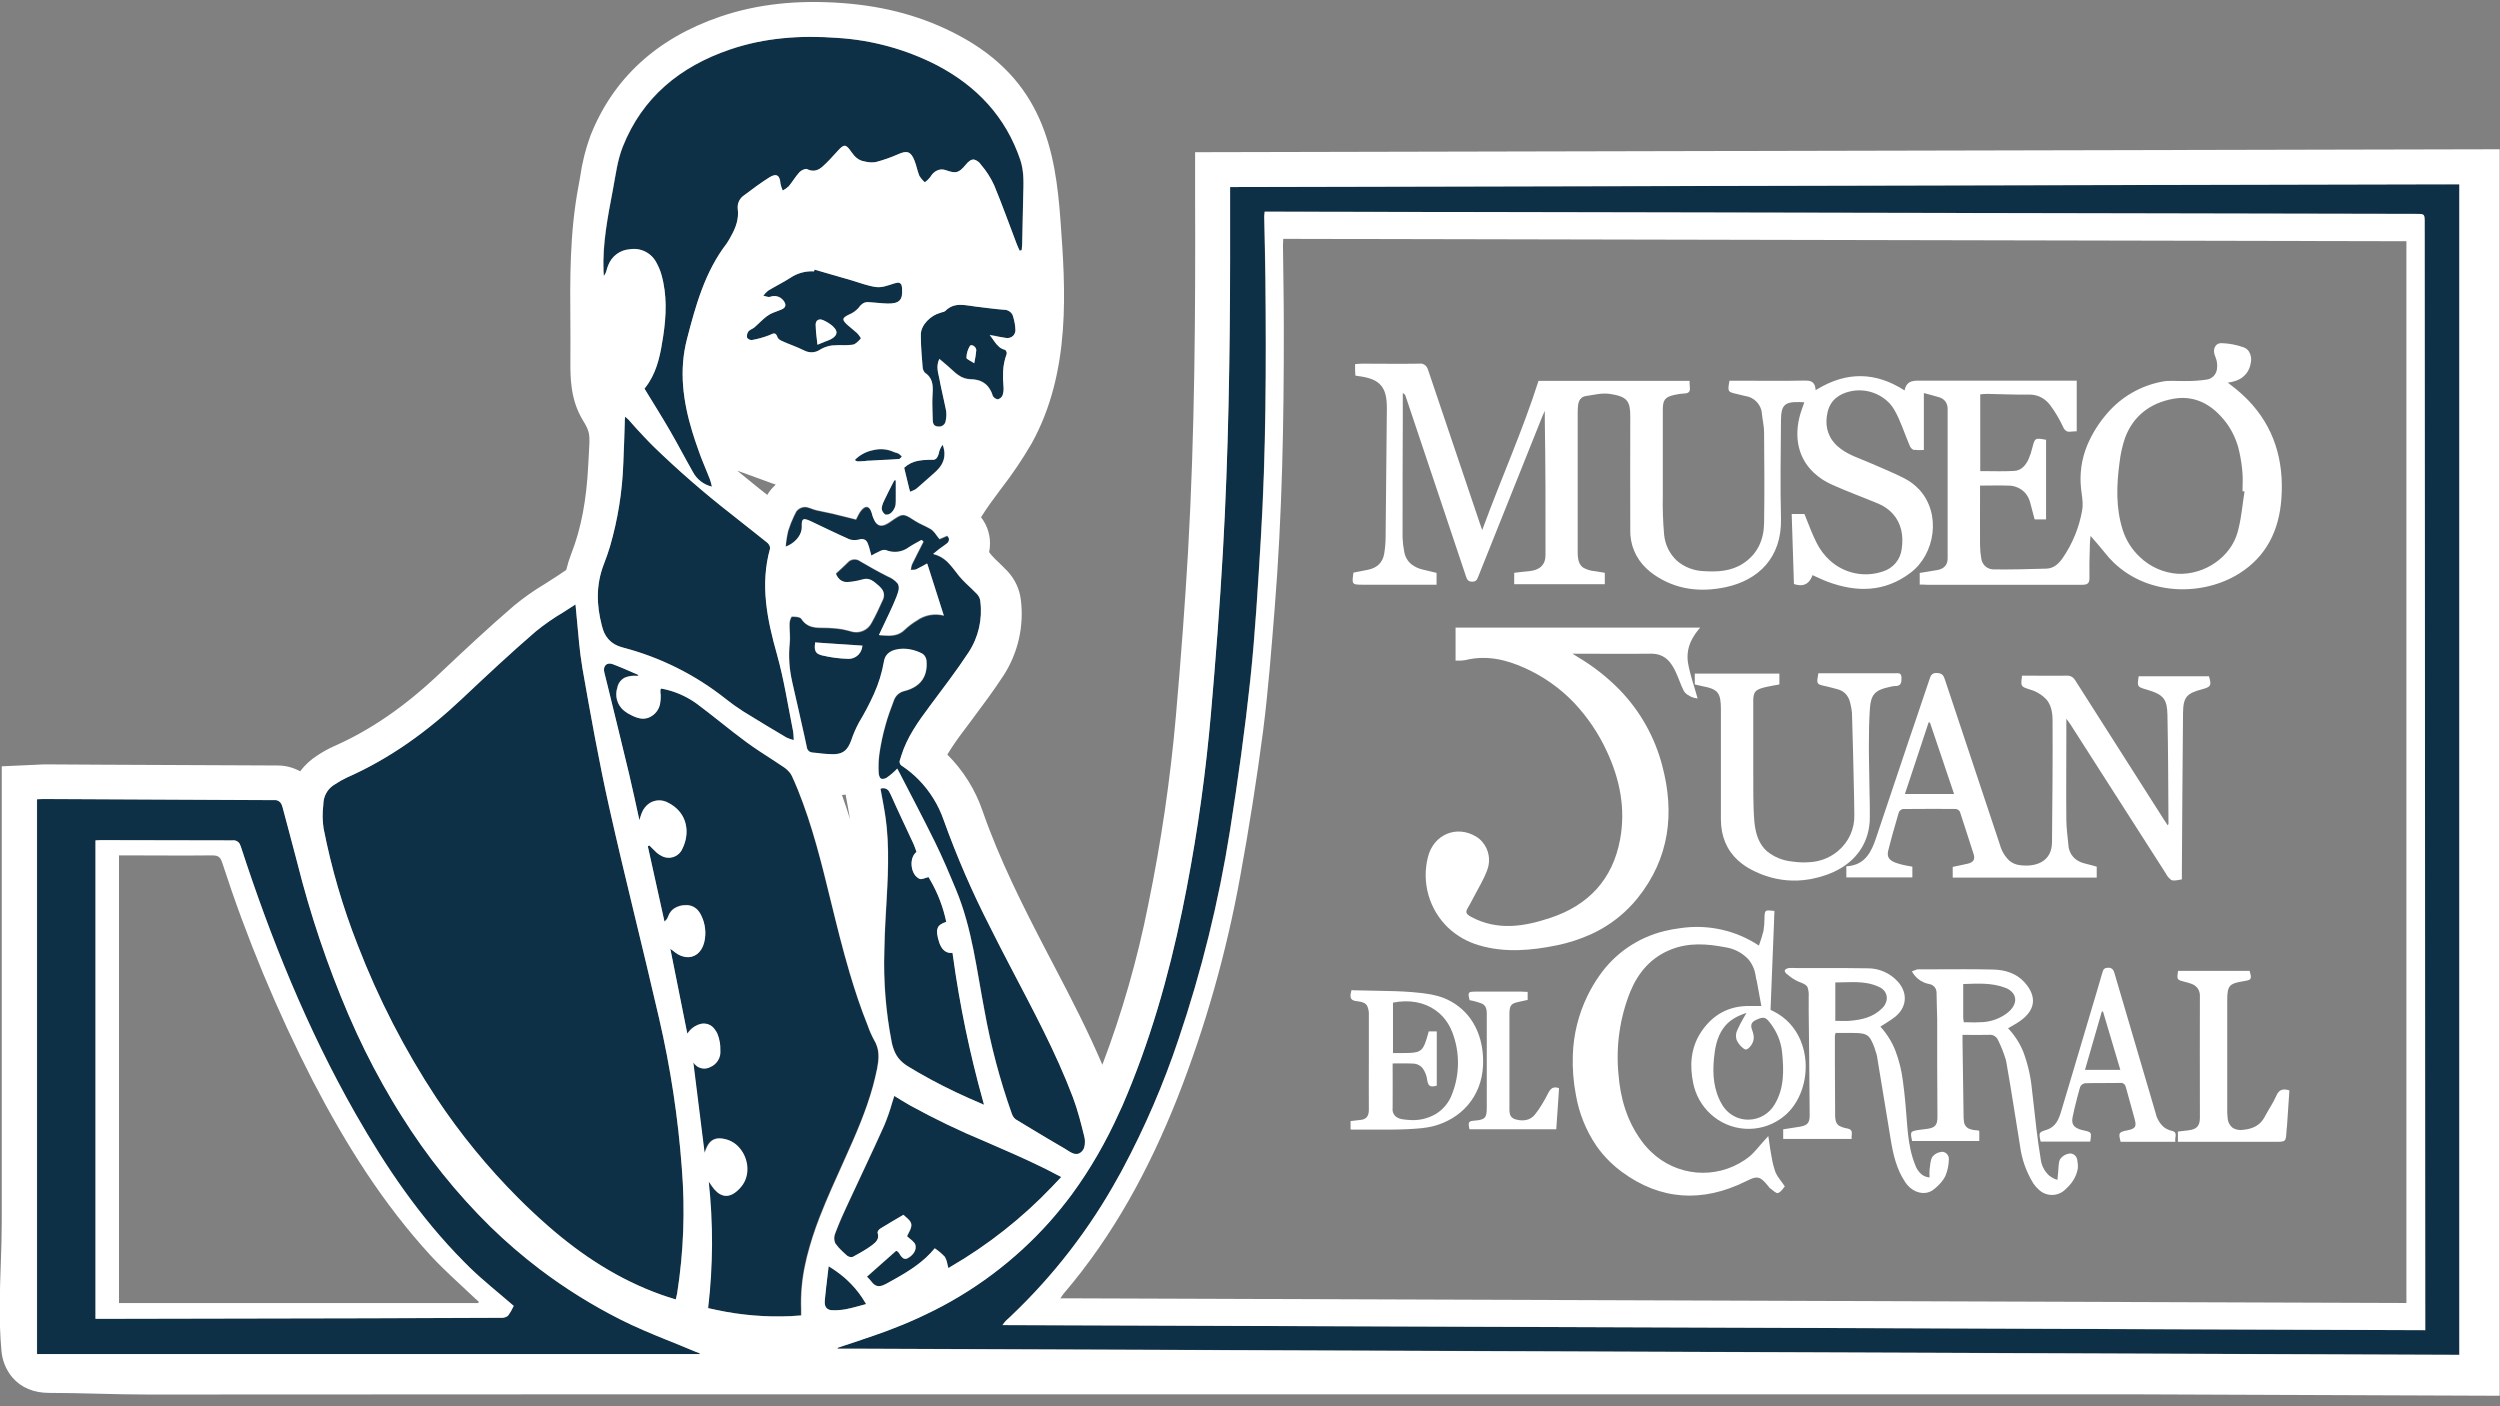 <svg width="176" height="99" viewBox="0 0 176 99" fill="none" xmlns="http://www.w3.org/2000/svg">
<rect x="0" y="0" width="176" height="99" fill="#808080" stroke="none"/>
<g clip-path="url(#clip0_38_867)">
<path d="M172.032 12.975L86.757 13.168H86.595V13.803C86.595 14.108 86.595 14.418 86.595 14.715C86.595 15.894 86.595 17.071 86.595 18.246C86.585 25.1 86.478 31.953 86.089 38.798C85.868 42.692 85.568 46.562 85.228 50.437C85.193 50.847 85.154 51.234 85.115 51.632C84.705 55.807 84.076 59.957 83.23 64.066C82.254 68.798 80.928 73.421 79 77.869C78.936 78.016 78.869 78.162 78.795 78.309C78.334 79.337 77.821 80.341 77.258 81.316C76.706 82.265 76.103 83.183 75.452 84.066C74.958 84.73 74.444 85.372 73.901 85.983C71.444 88.743 68.454 90.979 65.111 92.555L64.936 92.635L64.652 92.77C63.941 93.095 63.208 93.399 62.453 93.68C61.395 94.074 60.317 94.418 59.247 94.779L58.952 94.879V94.943H60.459L66.299 94.965L150.671 95.289L173.137 95.375V12.973L172.032 12.975ZM70.816 92.979L71.195 92.625C74.193 89.775 76.733 86.48 78.725 82.855C78.834 82.662 78.94 82.468 79.045 82.273C80.599 79.358 81.905 76.319 82.951 73.186C84.576 68.399 85.789 63.482 86.579 58.489C87.144 54.95 87.64 51.394 88.013 47.832C88.364 44.553 88.552 41.255 88.751 37.962C89.12 31.857 89.134 25.741 89.075 19.628C89.061 18.156 89.017 16.687 88.991 15.215C88.996 15.111 89.006 15.007 89.022 14.904H89.536L170.079 15.059C170.507 15.059 170.632 15.059 170.669 15.281C170.683 15.412 170.688 15.544 170.684 15.676L170.727 93.07V93.645L150.642 93.574L70.919 93.289H70.564C70.64 93.179 70.724 93.076 70.816 92.979Z" fill="#0D3046"/>
<path d="M25.173 66.515C26.63 70.299 28.491 73.916 30.723 77.301C32.399 79.824 34.322 82.175 36.462 84.319C37.138 84.995 37.837 85.653 38.566 86.292C40.946 88.379 43.569 90.088 46.574 91.156C46.855 91.256 47.143 91.342 47.447 91.438L47.572 91.477C47.615 91.291 47.648 91.168 47.67 91.043C48.128 88.121 48.237 85.155 47.996 82.208C47.734 78.673 47.201 75.163 46.401 71.71C45.262 66.745 43.998 61.805 42.885 56.833C42.163 53.603 41.579 50.343 41.007 47.082C41.007 47.023 40.989 46.963 40.979 46.904C40.895 46.389 40.829 45.869 40.774 45.34C40.692 44.545 40.628 43.725 40.542 42.867L40.511 42.549C40.229 42.737 39.946 42.916 39.667 43.092C38.981 43.497 38.326 43.952 37.708 44.455C35.929 45.986 34.224 47.595 32.506 49.205C30.098 51.48 27.456 53.401 24.413 54.739C24.128 54.872 23.854 55.027 23.593 55.204C23.37 55.328 23.18 55.504 23.037 55.715C22.895 55.927 22.804 56.17 22.773 56.424C22.773 56.51 22.759 56.594 22.753 56.68C22.685 57.225 22.692 57.776 22.773 58.319C23.324 61.118 24.127 63.861 25.173 66.515Z" fill="#0D3046"/>
<path d="M46.903 94.32C46.375 94.115 45.848 93.889 45.327 93.664C44.758 93.418 44.196 93.162 43.645 92.881C41.662 91.871 39.774 90.683 38.005 89.333C36.794 88.412 35.64 87.419 34.549 86.358C32.153 84.002 30.044 81.371 28.266 78.52C28.04 78.164 27.819 77.807 27.604 77.442C26.705 75.927 25.884 74.367 25.145 72.768C24.94 72.311 24.722 71.852 24.53 71.388C23.051 67.925 21.848 64.351 20.933 60.699C20.728 59.879 20.503 59.059 20.283 58.239C20.156 57.764 20.027 57.288 19.9 56.804C19.88 56.727 19.851 56.652 19.814 56.581C19.767 56.491 19.693 56.417 19.603 56.369C19.513 56.322 19.411 56.303 19.31 56.315C13.888 56.298 8.468 56.272 3.047 56.237C2.894 56.237 2.742 56.251 2.615 56.255V95.324H49.242L49.267 95.277C49.162 95.238 49.062 95.203 48.957 95.16C48.277 94.871 47.59 94.596 46.903 94.32ZM25.794 92.807C19.638 92.821 13.48 92.833 7.323 92.844H6.722V59.163C6.822 59.163 6.962 59.145 7.101 59.145C10.188 59.145 13.274 59.172 16.359 59.163C16.462 59.147 16.568 59.164 16.662 59.21C16.756 59.257 16.833 59.331 16.883 59.424C16.914 59.483 16.939 59.545 16.959 59.608C19.08 66.111 21.628 72.431 25.017 78.389C27.165 82.158 29.588 85.732 32.652 88.819C32.787 88.954 32.92 89.089 33.062 89.229C34.027 90.169 35.095 91.01 36.169 91.94C36.165 91.948 36.161 91.955 36.158 91.963C36.052 92.2 35.921 92.426 35.767 92.635C35.626 92.743 35.45 92.795 35.273 92.78C32.115 92.794 28.956 92.803 25.794 92.807Z" fill="#0D3046"/>
<path d="M61.444 76.442C61.553 76.032 61.649 75.633 61.735 75.213C61.85 74.614 61.901 74.044 61.66 73.487C61.62 73.394 61.573 73.303 61.52 73.216C61.342 72.888 61.192 72.545 61.071 72.192C60.584 70.978 60.174 69.733 59.805 68.503C59.311 66.828 58.891 65.133 58.475 63.437C57.827 60.781 57.179 58.139 56.155 55.595C56.083 55.421 56.011 55.249 55.937 55.079C55.864 54.909 55.806 54.776 55.733 54.624C55.684 54.521 55.621 54.425 55.546 54.339C55.449 54.224 55.337 54.122 55.214 54.036C54.96 53.859 54.702 53.689 54.441 53.521C53.796 53.101 53.144 52.689 52.525 52.234C51.332 51.357 50.199 50.39 49.008 49.515C48.269 48.983 47.419 48.623 46.522 48.461C46.487 48.521 46.475 48.533 46.475 48.545C46.472 48.603 46.472 48.66 46.475 48.718C46.507 48.981 46.5 49.247 46.455 49.509C46.425 49.684 46.36 49.852 46.263 50.002C46.167 50.151 46.041 50.28 45.893 50.38C45.403 50.718 44.924 50.584 44.459 50.357C44.37 50.312 44.28 50.265 44.192 50.216L44.155 50.193C44.072 50.143 43.993 50.088 43.917 50.027C43.681 49.834 43.51 49.574 43.426 49.281C43.343 48.987 43.351 48.676 43.45 48.388C43.45 48.388 43.45 48.375 43.45 48.369C43.483 48.224 43.547 48.089 43.638 47.972C43.729 47.855 43.844 47.76 43.977 47.693C44.237 47.588 44.517 47.546 44.797 47.57H44.883C44.899 47.57 44.918 47.541 44.95 47.51C44.586 47.357 44.229 47.197 43.872 47.045C43.622 46.938 43.372 46.84 43.118 46.744C42.694 46.592 42.432 46.894 42.538 47.326L42.743 48.146C43.261 50.257 43.775 52.369 44.284 54.483C44.534 55.53 44.754 56.585 45.008 57.727C45.049 57.602 45.077 57.51 45.102 57.43C45.127 57.35 45.141 57.313 45.161 57.26C45.265 56.968 45.457 56.717 45.711 56.54C45.904 56.416 46.128 56.346 46.358 56.338C46.588 56.33 46.816 56.384 47.018 56.495C47.314 56.637 47.578 56.836 47.795 57.081C48.443 57.825 48.467 58.87 48.037 59.735C47.98 59.87 47.895 59.992 47.788 60.092C47.681 60.193 47.554 60.269 47.416 60.317C47.277 60.365 47.13 60.384 46.984 60.371C46.838 60.359 46.696 60.316 46.567 60.246C46.442 60.184 46.326 60.106 46.221 60.014C46.153 59.955 46.092 59.891 46.028 59.828C45.965 59.764 45.953 59.756 45.918 59.719L45.713 59.514L45.6 59.561L46.774 64.865C46.823 64.827 46.867 64.784 46.906 64.736C46.961 64.668 47.003 64.591 47.033 64.508C47.106 64.283 47.25 64.087 47.443 63.949C47.693 63.787 47.986 63.703 48.285 63.707C48.458 63.701 48.631 63.737 48.787 63.812C48.943 63.888 49.079 64 49.182 64.139C49.254 64.233 49.316 64.334 49.365 64.441C49.655 65.028 49.727 65.699 49.57 66.335C49.385 67.068 48.861 67.441 48.268 67.359C48.003 67.32 47.752 67.213 47.541 67.048L47.182 66.779C47.592 68.829 47.981 70.769 48.377 72.749C48.42 72.694 48.465 72.641 48.508 72.589C48.729 72.325 49.033 72.144 49.371 72.075C49.544 72.046 49.722 72.066 49.885 72.134C50.047 72.202 50.186 72.314 50.287 72.458C50.362 72.556 50.426 72.662 50.478 72.774C50.624 73.145 50.694 73.543 50.683 73.942C50.704 74.189 50.646 74.437 50.516 74.648C50.387 74.86 50.193 75.025 49.963 75.118C49.816 75.195 49.65 75.23 49.484 75.217C49.318 75.204 49.159 75.145 49.025 75.047L48.984 75.012C48.906 74.947 48.837 74.873 48.779 74.79C49.041 76.893 49.303 78.996 49.572 81.144C49.607 81.064 49.629 81.017 49.646 80.968C49.662 80.918 49.687 80.859 49.709 80.808C49.914 80.334 50.213 80.121 50.666 80.135C50.805 80.142 50.942 80.164 51.076 80.201C51.449 80.299 51.783 80.51 52.031 80.806C52.673 81.543 52.812 82.736 52.16 83.525C51.75 84.027 51.34 84.238 50.945 84.167C50.763 84.126 50.595 84.04 50.457 83.915C50.311 83.787 50.183 83.64 50.076 83.478L50.021 83.396C49.971 83.32 49.914 83.246 49.863 83.173C50.184 86.136 50.169 89.126 49.82 92.086C49.894 92.104 49.967 92.117 50.041 92.133L50.379 92.207C52.115 92.582 53.891 92.731 55.665 92.649C55.903 92.637 56.138 92.623 56.378 92.6C56.378 92.432 56.378 92.305 56.378 92.178C56.339 91.113 56.435 90.048 56.663 89.007C56.7 88.823 56.743 88.639 56.788 88.456C57.025 87.522 57.32 86.603 57.671 85.706C58.214 84.296 58.854 82.925 59.471 81.543C60.229 79.877 60.963 78.205 61.444 76.442Z" fill="#0D3046"/>
<path d="M42.52 19.427C42.621 19.292 42.691 19.137 42.725 18.972C42.755 18.858 42.794 18.747 42.841 18.64C42.962 18.34 43.164 18.08 43.425 17.889C43.686 17.698 43.995 17.584 44.317 17.56C44.697 17.494 45.088 17.552 45.431 17.727C45.775 17.902 46.053 18.183 46.223 18.529C46.361 18.78 46.472 19.046 46.553 19.32C46.963 20.755 46.903 22.233 46.682 23.692C46.508 24.829 46.303 25.969 45.672 26.948C45.578 27.094 45.476 27.234 45.366 27.368C45.967 28.356 46.582 29.328 47.158 30.322C47.422 30.777 47.674 31.238 47.926 31.699C48.205 32.209 48.481 32.724 48.77 33.228C48.907 33.489 49.098 33.717 49.331 33.897C49.565 34.076 49.834 34.203 50.121 34.269C50.056 34.027 50.027 33.88 49.974 33.742C49.769 33.234 49.564 32.732 49.359 32.224C49.285 32.035 49.213 31.846 49.154 31.656C49 31.23 48.856 30.801 48.727 30.373C48.088 28.256 47.787 26.094 48.363 23.878C48.977 21.519 49.623 19.152 51.15 17.162C51.257 17.007 51.354 16.846 51.441 16.678C51.793 16.064 52.033 15.432 51.939 14.707C51.919 14.526 51.949 14.342 52.026 14.177C52.103 14.011 52.224 13.87 52.375 13.768C52.959 13.326 53.55 12.885 54.171 12.496C54.667 12.186 54.911 12.356 54.945 12.934C54.98 13.104 55.034 13.269 55.107 13.426C55.265 13.344 55.41 13.242 55.54 13.121C55.804 12.799 56.015 12.432 56.296 12.127C56.417 11.996 56.706 11.862 56.833 11.922C57.28 12.127 57.63 11.993 57.94 11.717C58.298 11.387 58.626 11.018 58.964 10.655C59.425 10.147 59.546 10.131 59.938 10.7C60.182 11.053 60.454 11.315 60.881 11.379C61.131 11.445 61.392 11.461 61.649 11.426C62.186 11.28 62.71 11.092 63.217 10.864C63.832 10.588 64.113 10.659 64.367 11.274C64.51 11.633 64.572 12.022 64.723 12.379C64.829 12.548 64.959 12.702 65.109 12.834C65.25 12.732 65.376 12.612 65.484 12.475C65.738 12.03 66.162 11.825 66.592 11.981C67.293 12.233 67.496 12.186 67.968 11.618C68.199 11.338 68.39 11.209 68.582 11.235C68.782 11.294 68.954 11.424 69.066 11.6C69.439 12.038 69.749 12.526 69.984 13.051C70.554 14.416 71.048 15.812 71.575 17.193C71.634 17.349 71.714 17.496 71.78 17.65L71.919 17.617C71.931 17.472 71.954 17.324 71.956 17.177C71.968 16.662 71.979 16.148 71.989 15.635C72.001 15.021 72.015 14.424 72.028 13.82C72.044 12.957 72.101 12.102 71.823 11.254C70.794 8.22 68.769 6.083 65.992 4.607C63.812 3.484 61.422 2.825 58.975 2.673C56.392 2.468 53.851 2.646 51.392 3.492C47.893 4.685 45.231 6.849 43.848 10.348C43.473 11.295 43.35 12.348 43.157 13.361C42.798 15.254 42.419 17.15 42.503 19.099C42.493 19.199 42.509 19.314 42.52 19.427Z" fill="#0D3046"/>
<path d="M69.7 65.25C68.457 62.824 67.371 60.321 66.449 57.755C66.079 56.679 65.472 55.698 64.674 54.886C64.338 54.543 63.968 54.235 63.57 53.966L63.533 53.939C63.492 53.92 63.456 53.893 63.426 53.86C63.396 53.827 63.373 53.788 63.358 53.746C63.343 53.704 63.337 53.66 63.34 53.615C63.342 53.57 63.353 53.527 63.373 53.486C63.395 53.396 63.426 53.312 63.453 53.224C63.863 51.9 64.658 50.798 65.474 49.699C66.4 48.453 67.351 47.219 68.201 45.922C68.895 44.86 69.186 43.585 69.021 42.327C68.997 42.153 68.921 41.991 68.804 41.86C68.552 41.593 68.275 41.346 68.011 41.089C67.844 40.93 67.685 40.762 67.537 40.585C67.314 40.309 67.109 40.013 66.869 39.753C66.643 39.487 66.359 39.277 66.039 39.138C65.933 39.096 65.823 39.063 65.711 39.038C65.972 38.812 66.245 38.602 66.531 38.409C66.572 38.38 66.613 38.349 66.652 38.316C66.708 38.282 66.754 38.234 66.784 38.176C66.815 38.119 66.831 38.054 66.828 37.989C66.811 37.898 66.767 37.815 66.701 37.751L66.193 37.97L66.154 37.986C66.025 37.825 65.922 37.669 65.816 37.536C65.776 37.486 65.732 37.439 65.685 37.396C65.655 37.367 65.623 37.339 65.59 37.312L65.516 37.269L65.447 37.228C65.125 37.042 64.766 36.91 64.453 36.71C63.781 36.277 63.633 36.173 63.197 36.427C63.068 36.501 62.914 36.607 62.715 36.747C62.609 36.826 62.496 36.894 62.377 36.952C62.281 36.999 62.178 37.027 62.071 37.033C61.991 37.037 61.912 37.018 61.842 36.978C61.722 36.9 61.628 36.789 61.571 36.658C61.514 36.547 61.467 36.43 61.43 36.31C61.407 36.24 61.395 36.169 61.373 36.105C61.355 36.048 61.331 35.992 61.303 35.939C61.149 35.644 60.918 35.64 60.649 35.96C60.574 36.052 60.51 36.152 60.456 36.259C60.395 36.376 60.34 36.495 60.278 36.605L59.647 36.445C59.305 36.359 58.967 36.273 58.622 36.193C58.233 36.101 57.837 36.038 57.45 35.943C57.186 35.878 56.927 35.722 56.667 35.724C56.554 35.728 56.443 35.757 56.343 35.809C56.242 35.861 56.154 35.934 56.085 36.023C56.023 36.134 55.966 36.246 55.911 36.361C55.749 36.702 55.612 37.053 55.501 37.413C55.416 37.778 55.359 38.149 55.331 38.523C55.414 38.493 55.495 38.457 55.573 38.415C56.132 38.12 56.478 37.605 56.462 37.142C56.462 37.066 56.462 37.001 56.462 36.937C56.474 36.527 56.616 36.497 57.104 36.732C58.001 37.154 58.891 37.595 59.799 37.995C59.979 38.064 60.174 38.083 60.364 38.048C60.403 38.043 60.441 38.035 60.479 38.023C60.764 37.937 60.965 37.995 61.081 38.228C61.085 38.236 61.089 38.244 61.094 38.251C61.167 38.427 61.224 38.608 61.266 38.794C61.297 38.907 61.325 39.023 61.362 39.148L61.491 39.079L61.682 38.976C61.776 38.927 61.871 38.88 61.967 38.839C62.091 38.768 62.235 38.739 62.377 38.759C62.644 38.873 62.936 38.914 63.224 38.878C63.512 38.842 63.786 38.73 64.016 38.554C64.297 38.368 64.6 38.216 64.891 38.048L64.943 38.087L65.033 38.155L64.936 38.343C64.693 38.819 64.449 39.292 64.215 39.778C64.174 39.903 64.149 40.033 64.141 40.165C64.217 40.165 64.299 40.165 64.375 40.149C64.426 40.146 64.477 40.135 64.525 40.116C64.777 40.003 65.016 39.86 65.293 39.706L65.379 39.974C65.748 41.136 66.103 42.245 66.461 43.366C66.139 43.282 65.802 43.27 65.474 43.33C65.146 43.39 64.835 43.522 64.564 43.715C64.27 43.891 63.995 44.097 63.744 44.33C63.27 44.821 62.719 44.801 62.186 44.764C62.088 44.764 61.992 44.748 61.895 44.743C62.147 44.198 62.41 43.666 62.66 43.129C62.828 42.77 62.992 42.407 63.135 42.038C63.315 41.583 63.34 41.317 63.205 41.102C63.021 40.889 62.788 40.723 62.526 40.62C61.862 40.288 61.215 39.923 60.573 39.546C60.441 39.444 60.275 39.397 60.109 39.414C59.943 39.432 59.791 39.514 59.684 39.642C59.426 39.899 59.151 40.138 58.864 40.409C58.925 40.599 59.044 40.764 59.204 40.882C59.363 40.989 59.555 41.034 59.745 41.011C60.088 40.983 60.427 40.921 60.758 40.825C61.268 40.675 61.578 41.009 61.891 41.278C61.955 41.332 62.013 41.393 62.065 41.458C62.159 41.563 62.219 41.693 62.239 41.832C62.258 41.971 62.237 42.112 62.176 42.239C62.051 42.516 61.926 42.794 61.793 43.069C61.66 43.344 61.53 43.604 61.383 43.862C61.253 44.126 61.031 44.334 60.76 44.447C60.488 44.56 60.184 44.571 59.905 44.477C59.84 44.455 59.774 44.438 59.7 44.42C59.45 44.352 59.195 44.306 58.938 44.28C58.528 44.235 58.106 44.229 57.684 44.223C57.491 44.224 57.3 44.197 57.116 44.143C56.976 44.099 56.845 44.03 56.731 43.938C56.648 43.872 56.575 43.797 56.511 43.713C56.485 43.676 56.456 43.641 56.431 43.6C56.343 43.459 55.997 43.432 55.776 43.442C55.706 43.442 55.605 43.748 55.599 43.916C55.585 44.375 55.661 44.84 55.614 45.293C55.519 46.207 55.577 47.13 55.786 48.025C55.785 48.029 55.785 48.033 55.786 48.037C56.075 49.312 56.372 50.587 56.651 51.863C56.704 52.115 56.759 52.365 56.813 52.615C56.818 52.694 56.845 52.769 56.89 52.833C56.935 52.898 56.997 52.948 57.069 52.98C57.116 52.998 57.166 53.01 57.216 53.015C57.477 53.042 57.739 53.075 57.999 53.099C58.204 53.117 58.393 53.132 58.589 53.134C58.667 53.134 58.737 53.134 58.805 53.134C59.419 53.089 59.698 52.818 59.94 52.177C60.085 51.741 60.266 51.319 60.483 50.914C60.876 50.266 61.229 49.595 61.541 48.904C61.875 48.166 62.114 47.388 62.252 46.59C62.33 46.125 62.649 45.875 63.092 45.77C63.258 45.732 63.428 45.711 63.598 45.709C64.075 45.708 64.546 45.824 64.967 46.047C65.045 46.098 65.108 46.169 65.15 46.252C65.195 46.325 65.224 46.407 65.236 46.492C65.344 47.621 64.836 48.363 63.713 48.658C63.537 48.693 63.373 48.773 63.238 48.89C63.103 49.008 63.001 49.159 62.942 49.328C62.727 49.906 62.506 50.486 62.348 51.08C62.162 51.738 62.02 52.407 61.924 53.083C61.865 53.518 61.847 53.958 61.871 54.396C61.887 54.681 61.969 54.837 62.121 54.858C62.25 54.86 62.377 54.82 62.481 54.743C62.736 54.561 62.972 54.355 63.186 54.128L63.326 54.396C64.16 56.013 65.021 57.637 65.83 59.286C66.375 60.395 66.855 61.541 67.328 62.676C68.451 65.383 68.763 68.285 69.316 71.13C69.756 73.592 70.395 76.013 71.228 78.371C71.235 78.384 71.24 78.398 71.245 78.412C71.293 78.573 71.39 78.716 71.521 78.822L71.558 78.844C71.929 79.072 72.304 79.297 72.677 79.52C73.388 79.951 74.103 80.375 74.823 80.793L75.003 80.9C75.327 81.088 75.694 81.424 76.069 81.174C76.194 81.091 76.288 80.969 76.338 80.828C76.419 80.551 76.419 80.257 76.338 79.98C76.231 79.547 76.122 79.111 76.001 78.68C75.868 78.201 75.721 77.727 75.546 77.264C74.346 74.096 72.735 71.116 71.173 68.126C70.67 67.165 70.179 66.207 69.7 65.25ZM57.384 45.227L58.282 45.289L60.194 45.418L60.711 45.453C60.704 45.517 60.692 45.58 60.674 45.641C60.623 45.856 60.5 46.047 60.325 46.181C60.151 46.316 59.935 46.388 59.715 46.383C59.102 46.366 58.493 46.287 57.897 46.147C57.799 46.127 57.705 46.093 57.616 46.047H57.604C57.36 45.904 57.321 45.666 57.384 45.227Z" fill="#0D3046"/>
<path d="M42.458 44.328C42.564 44.661 42.76 44.958 43.026 45.184C43.214 45.337 43.429 45.453 43.659 45.527C43.731 45.553 43.804 45.575 43.879 45.594C46.503 46.282 48.956 47.508 51.082 49.193C51.477 49.508 51.887 49.802 52.312 50.074C52.837 50.402 53.365 50.725 53.896 51.042C54.386 51.337 54.88 51.63 55.372 51.923C55.536 52 55.708 52.061 55.884 52.105C55.885 51.912 55.873 51.718 55.849 51.525C55.835 51.45 55.821 51.374 55.804 51.298C55.46 49.556 55.189 47.795 54.71 46.09C54.021 43.621 53.507 41.172 54.216 38.624C54.225 38.523 54.197 38.422 54.136 38.341C54.107 38.293 54.07 38.249 54.027 38.212C53.695 37.942 53.359 37.677 53.021 37.411C52.498 37.001 51.974 36.591 51.455 36.171C49.566 34.698 47.757 33.124 46.037 31.457C45.803 31.228 45.575 30.99 45.35 30.752C44.998 30.381 44.651 30.004 44.315 29.615L44.245 29.537C44.172 29.465 44.096 29.396 44.016 29.332C44.006 29.451 43.995 29.537 43.989 29.631C43.989 29.674 43.989 29.717 43.989 29.758C43.954 30.724 43.934 31.689 43.885 32.652C43.812 34.621 43.497 36.573 42.946 38.464C42.816 38.891 42.67 39.313 42.507 39.731C41.948 41.166 41.987 42.567 42.368 44.035C42.395 44.137 42.423 44.236 42.458 44.328Z" fill="#0D3046"/>
<path d="M63.943 88.561C63.897 88.593 63.844 88.613 63.788 88.619C63.733 88.625 63.676 88.617 63.625 88.596C63.506 88.514 63.41 88.404 63.344 88.276C63.272 88.165 63.201 88.071 63.096 88.061L62.17 88.881L61.045 89.879C61.151 89.978 61.25 90.085 61.34 90.198C61.404 90.295 61.485 90.379 61.58 90.446C61.811 90.606 62.071 90.561 62.399 90.381C62.625 90.258 62.848 90.133 63.072 90.006C64.076 89.44 65.047 88.825 65.82 87.88C66.061 88.042 66.284 88.228 66.486 88.436C66.496 88.448 66.508 88.458 66.517 88.471C66.611 88.63 66.676 88.805 66.707 88.987C66.728 89.086 66.75 89.192 66.779 89.278L66.912 89.198C69.565 87.658 71.986 85.749 74.102 83.528C74.29 83.323 74.479 83.134 74.663 82.933L74.725 82.868C74.409 82.697 74.092 82.532 73.774 82.374L73.425 82.199C72.099 81.548 70.749 80.97 69.404 80.384C67.588 79.632 65.816 78.78 64.094 77.832C63.717 77.615 63.342 77.391 62.973 77.156C62.924 77.305 62.879 77.451 62.832 77.598C62.675 78.156 62.485 78.704 62.262 79.238C61.416 81.128 60.516 82.995 59.647 84.876C59.403 85.405 59.165 85.938 58.95 86.477C58.899 86.604 58.85 86.733 58.8 86.862C58.758 86.97 58.738 87.086 58.741 87.202C58.744 87.318 58.77 87.433 58.819 87.538C58.967 87.746 59.137 87.937 59.325 88.108C59.432 88.208 59.542 88.313 59.651 88.405C59.702 88.444 59.761 88.472 59.823 88.487C59.898 88.513 59.98 88.513 60.055 88.487C60.405 88.299 60.758 88.104 61.092 87.885C61.211 87.805 61.33 87.725 61.442 87.637C61.684 87.454 61.946 87.198 61.797 86.794C61.772 86.725 61.887 86.557 61.979 86.501C62.494 86.18 63.02 85.886 63.619 85.526C63.719 85.634 63.918 85.772 64.047 85.936C64.108 86.004 64.15 86.087 64.168 86.177C64.211 86.475 63.963 86.815 63.869 87.036C63.937 87.101 64.009 87.163 64.084 87.221C64.195 87.303 64.296 87.399 64.385 87.505C64.417 87.547 64.441 87.594 64.457 87.645C64.557 88.038 64.254 88.383 63.943 88.561Z" fill="#0D3046"/>
<path d="M64.529 59.983C64.461 59.803 64.404 59.61 64.324 59.43C63.793 58.28 63.244 57.141 62.731 55.983C62.697 55.905 62.658 55.83 62.615 55.757C62.559 55.65 62.465 55.566 62.351 55.524C62.238 55.482 62.112 55.484 62 55.53C62.127 56.245 62.274 56.95 62.369 57.659C62.397 57.864 62.42 58.069 62.44 58.274C62.645 60.483 62.457 62.693 62.342 64.9C62.306 65.57 62.283 66.24 62.27 66.91C62.2 69.062 62.371 71.216 62.781 73.329C62.83 73.592 62.91 73.848 63.018 74.092C63.141 74.358 63.32 74.595 63.543 74.787C63.647 74.878 63.758 74.962 63.875 75.037C64.125 75.19 64.377 75.342 64.631 75.49C65.791 76.158 66.986 76.765 68.21 77.307C68.566 77.465 68.925 77.623 69.29 77.777C69.265 77.686 69.243 77.598 69.218 77.51C68.281 74.155 67.574 70.739 67.101 67.288C67.101 67.218 67.08 67.148 67.072 67.083C66.889 67.111 66.703 67.07 66.549 66.966C66.32 66.81 66.154 66.505 66.045 66.035C65.888 65.359 66.019 65.095 66.632 64.902C66.418 63.872 66.04 62.882 65.513 61.971C65.469 61.895 65.426 61.82 65.381 61.748C65.135 61.803 64.912 61.934 64.766 61.877C64.717 61.858 64.67 61.832 64.627 61.801C64.094 61.443 64.008 60.369 64.529 59.983Z" fill="#0D3046"/>
<path d="M55.013 21.79C54.749 21.9 54.47 21.982 54.216 22.114C54.035 22.219 53.866 22.345 53.714 22.489C53.509 22.669 53.318 22.872 53.099 23.046C52.97 23.155 52.777 23.202 52.677 23.329C52.633 23.391 52.601 23.461 52.585 23.535C52.568 23.61 52.567 23.686 52.581 23.761C52.627 23.837 52.7 23.892 52.785 23.915C52.829 23.934 52.877 23.941 52.925 23.936C53.338 23.862 53.744 23.75 54.136 23.599C54.386 23.497 54.569 23.341 54.702 23.679C54.702 23.698 54.716 23.716 54.722 23.739C54.766 23.828 54.838 23.9 54.927 23.944L55.013 23.991L55.058 24.013C55.554 24.235 56.071 24.407 56.554 24.649C56.609 24.676 56.665 24.701 56.722 24.723C56.887 24.788 57.064 24.812 57.24 24.792C57.416 24.772 57.584 24.709 57.729 24.608C57.847 24.537 57.971 24.477 58.1 24.429C58.25 24.373 58.406 24.335 58.565 24.317C58.864 24.294 59.163 24.287 59.462 24.296C59.614 24.297 59.766 24.289 59.917 24.274L60.02 24.261C60.225 24.231 60.43 24.003 60.592 23.827C60.608 23.811 60.522 23.675 60.428 23.561C60.396 23.52 60.361 23.482 60.325 23.446C60.12 23.253 59.891 23.087 59.682 22.898L59.606 22.831C59.249 22.487 59.288 22.38 59.731 22.157C60.01 22.051 60.259 21.88 60.459 21.659C60.545 21.529 60.659 21.422 60.793 21.343C60.907 21.284 61.037 21.258 61.166 21.269C61.608 21.296 62.053 21.353 62.498 21.368C63.318 21.392 63.572 21.12 63.523 20.357C63.523 20.331 63.523 20.306 63.523 20.279C63.518 20.223 63.508 20.168 63.492 20.113C63.485 20.076 63.471 20.041 63.45 20.01C63.429 19.979 63.401 19.952 63.369 19.933C63.336 19.913 63.3 19.901 63.263 19.897C63.225 19.893 63.187 19.897 63.151 19.908C63.104 19.915 63.058 19.925 63.012 19.939C62.59 20.066 62.143 20.255 61.729 20.21C61.125 20.146 60.541 19.902 59.948 19.73C59.083 19.482 58.218 19.23 57.354 18.98L57.323 19.103C56.729 19.066 56.139 19.228 55.647 19.562C55.14 19.886 54.597 20.152 54.083 20.464C53.957 20.567 53.845 20.686 53.751 20.818C53.851 20.837 53.956 20.878 54.062 20.896C54.116 20.909 54.172 20.909 54.226 20.896C54.387 20.831 54.565 20.821 54.733 20.866C54.901 20.911 55.05 21.009 55.157 21.146C55.171 21.163 55.179 21.177 55.191 21.191C55.351 21.431 55.347 21.659 55.013 21.79ZM57.548 24.267C57.536 24.136 57.52 24.003 57.503 23.872C57.456 23.54 57.428 23.205 57.421 22.87C57.421 22.546 57.655 22.409 57.962 22.55C58.199 22.655 58.419 22.793 58.616 22.96C58.673 23.012 58.726 23.068 58.774 23.128C58.995 23.415 58.901 23.665 58.489 23.89C58.348 23.959 58.202 24.018 58.053 24.067L57.723 24.204L57.651 24.235L57.548 24.267Z" fill="#0D3046"/>
<path d="M70.263 23.696C70.445 23.729 70.618 23.76 70.79 23.786C70.885 23.808 70.985 23.806 71.08 23.779C71.174 23.753 71.26 23.703 71.331 23.635C71.425 23.532 71.48 23.399 71.487 23.26C71.479 22.949 71.43 22.641 71.339 22.343C71.323 22.265 71.295 22.189 71.257 22.118C71.194 22.019 71.105 21.938 71.001 21.884C70.897 21.829 70.78 21.802 70.663 21.806C70.294 21.778 69.927 21.735 69.56 21.69C69.275 21.655 68.99 21.618 68.706 21.585C67.96 21.501 67.187 21.235 66.545 21.897C66.476 21.948 66.394 21.979 66.308 21.985C66.265 21.991 66.222 22 66.181 22.012C65.529 22.184 64.853 22.852 64.832 23.491C64.832 23.565 64.832 23.637 64.832 23.71C64.832 24.407 64.902 25.106 64.953 25.803C64.955 25.962 65.017 26.115 65.127 26.231C65.165 26.256 65.201 26.282 65.236 26.311C65.305 26.367 65.368 26.431 65.422 26.502C65.728 26.897 65.674 27.391 65.648 27.895C65.648 28.061 65.638 28.225 65.638 28.391C65.638 28.785 65.658 29.18 65.668 29.576C65.668 29.781 65.732 29.935 65.908 29.986C65.962 30.003 66.018 30.012 66.074 30.012C66.135 30.019 66.198 30.013 66.257 29.994C66.316 29.977 66.371 29.947 66.418 29.907C66.466 29.868 66.505 29.819 66.533 29.765C66.562 29.71 66.579 29.65 66.584 29.588C66.634 29.363 66.643 29.13 66.611 28.902C66.523 28.441 66.406 27.983 66.314 27.524C66.285 27.401 66.258 27.279 66.234 27.156C66.197 26.981 66.162 26.807 66.131 26.631C66.058 26.221 65.889 25.778 66.131 25.25L66.336 25.42C66.582 25.625 66.806 25.83 67.019 26.016C67.111 26.104 67.205 26.188 67.302 26.266C67.359 26.311 67.414 26.354 67.474 26.393C67.732 26.581 68.044 26.682 68.363 26.682C68.501 26.685 68.638 26.701 68.773 26.731C68.999 26.777 69.21 26.877 69.388 27.024C69.451 27.078 69.509 27.137 69.562 27.201C69.713 27.39 69.825 27.607 69.89 27.84C69.934 27.929 70.006 28.002 70.095 28.045C70.143 28.074 70.197 28.091 70.253 28.094C70.328 28.076 70.398 28.039 70.456 27.988C70.515 27.937 70.56 27.873 70.589 27.801C70.653 27.596 70.673 27.379 70.648 27.166C70.615 26.815 70.606 26.462 70.624 26.11C70.642 25.713 70.721 25.322 70.857 24.948L70.87 24.909C70.882 24.869 70.882 24.825 70.87 24.784C70.855 24.73 70.829 24.679 70.794 24.635C70.785 24.624 70.773 24.615 70.759 24.61C70.608 24.576 70.467 24.505 70.349 24.405C70.206 24.279 70.081 24.134 69.976 23.975C69.882 23.842 69.788 23.702 69.675 23.565L70.185 23.657L70.263 23.696ZM68.722 24.655C68.693 24.962 68.644 25.267 68.576 25.567C68.466 25.494 68.339 25.43 68.236 25.362C68.134 25.295 68.031 25.235 68.031 25.176C68.037 24.886 68.12 24.603 68.271 24.356C68.355 24.215 68.611 24.334 68.695 24.526C68.714 24.567 68.723 24.611 68.722 24.655Z" fill="#0D3046"/>
<path d="M59.415 92.191L59.538 92.17C60.008 92.082 60.477 91.938 60.973 91.807C60.95 91.766 60.924 91.729 60.901 91.688C60.632 91.228 60.309 90.802 59.94 90.418C59.782 90.254 59.618 90.098 59.444 89.948C59.094 89.652 58.721 89.383 58.329 89.145C58.268 89.678 58.204 90.182 58.147 90.678C58.112 90.969 58.081 91.26 58.057 91.547C58.032 91.834 58.079 92.072 58.315 92.182C58.379 92.213 58.449 92.231 58.52 92.238C58.763 92.253 59.006 92.245 59.247 92.213L59.415 92.191Z" fill="#0D3046"/>
<path d="M63.654 32.931L63.873 33.831C63.901 33.943 63.928 34.058 63.957 34.177C63.986 34.296 64.004 34.365 64.027 34.46V34.474L64.059 34.615L64.201 34.558C64.246 34.54 64.293 34.521 64.338 34.499C64.399 34.472 64.456 34.437 64.508 34.396C64.641 34.286 64.773 34.169 64.904 34.052C65.191 33.798 65.475 33.542 65.766 33.289C65.82 33.244 65.869 33.197 65.916 33.15C66.002 33.067 66.081 32.977 66.154 32.882C66.289 32.713 66.386 32.517 66.438 32.307C66.49 32.097 66.496 31.879 66.455 31.666C66.433 31.543 66.399 31.422 66.355 31.306C66.237 31.457 66.151 31.631 66.103 31.816C66.079 31.978 66.015 32.132 65.916 32.263C65.882 32.297 65.842 32.323 65.798 32.341C65.753 32.358 65.706 32.367 65.658 32.365H65.344C65.11 32.369 64.876 32.391 64.645 32.431C64.274 32.499 63.929 32.672 63.654 32.931Z" fill="#0D3046"/>
<path d="M63.484 32.156C63.418 32.078 63.342 32.009 63.258 31.951C63.145 31.892 63.008 31.879 62.895 31.822C62.462 31.629 61.978 31.584 61.516 31.693L61.332 31.734C60.89 31.843 60.487 32.074 60.17 32.4C60.254 32.445 60.305 32.496 60.354 32.494H60.495L60.944 32.474H60.963C61.733 32.439 62.504 32.4 63.275 32.351C63.35 32.326 63.416 32.22 63.484 32.156Z" fill="#0D3046"/>
<path d="M63.059 33.902V33.802L63.002 33.814H62.955L62.861 33.998C62.672 34.365 62.481 34.732 62.305 35.105C62.281 35.158 62.254 35.212 62.229 35.267C62.145 35.43 62.09 35.606 62.067 35.788C62.075 35.874 62.102 35.958 62.147 36.032C62.192 36.106 62.253 36.169 62.326 36.216H62.342C62.416 36.226 62.491 36.218 62.562 36.195C62.633 36.172 62.698 36.133 62.752 36.081C62.908 35.933 63.013 35.74 63.053 35.529C63.053 35.425 63.063 35.325 63.068 35.218C63.078 34.88 63.068 34.542 63.068 34.203C63.068 34.134 63.068 34.064 63.068 33.998C63.061 33.972 63.061 33.937 63.059 33.902Z" fill="#0D3046"/>
<path d="M84.136 10.715V14.018C84.162 21.917 84.119 30.392 83.638 38.852C83.433 42.336 83.168 46.006 82.783 50.41C82.389 54.885 81.736 59.333 80.828 63.732C80.067 67.557 78.99 71.312 77.606 74.959C76.582 72.557 75.399 70.27 74.235 68.048L73.729 67.081C72.015 63.789 70.376 60.547 69.171 57.086C68.66 55.591 67.811 54.235 66.691 53.122C67.037 52.556 67.413 52.009 67.816 51.482L68.361 50.755C69.121 49.73 69.909 48.687 70.636 47.574C71.668 45.988 72.103 44.088 71.866 42.211C71.773 41.465 71.446 40.768 70.933 40.219C70.716 39.989 70.501 39.786 70.318 39.604C70.138 39.443 69.968 39.272 69.808 39.091L69.63 38.864C69.655 38.758 69.673 38.651 69.683 38.542C69.758 37.78 69.537 37.018 69.066 36.415C69.476 35.745 69.982 35.068 70.501 34.376C71.278 33.373 71.988 32.319 72.626 31.221C75.434 26.155 75.003 20.265 74.659 15.535C74.305 10.655 73.454 5.632 67.427 2.456C65.014 1.181 62.379 0.449 59.372 0.222C56.14 -0.024 53.312 0.285 50.722 1.164C46.244 2.691 43.161 5.515 41.561 9.567C41.222 10.496 40.982 11.457 40.845 12.436C40.809 12.641 40.772 12.863 40.731 13.074C40.099 16.398 40.128 19.665 40.155 22.825C40.155 23.684 40.169 24.575 40.155 25.444C40.155 26.502 40.136 28.108 41.026 29.572C41.548 30.433 41.54 30.553 41.452 32.013C41.44 32.234 41.425 32.472 41.413 32.728C41.288 35.23 40.909 37.214 40.222 38.972C40.076 39.348 39.955 39.734 39.862 40.126L39.228 40.551C38.95 40.737 38.665 40.917 38.364 41.106C37.594 41.564 36.861 42.081 36.171 42.651C34.383 44.19 32.717 45.75 30.879 47.484C28.469 49.759 26.067 51.407 23.538 52.521C23.122 52.709 22.723 52.93 22.343 53.181C21.875 53.48 21.465 53.858 21.13 54.3C20.628 54.023 20.063 53.881 19.49 53.89C15.391 53.878 11.204 53.856 7.165 53.835L3.234 53.812C3.029 53.812 2.873 53.823 2.752 53.829L0.123 53.948V86.032C0.123 86.991 0.09 87.958 0.055 88.983C-0.014 90.957 -0.086 93 0.098 95.043C0.144 95.75 0.413 96.424 0.867 96.968C1.494 97.693 2.367 98.06 3.466 98.06C4.603 98.06 5.773 98.089 6.905 98.117C8.036 98.146 9.259 98.175 10.45 98.175H10.505C20.248 98.167 29.991 98.162 39.734 98.162H55.409C56.095 98.162 56.78 98.162 57.458 98.162H150.564L175.977 98.261V10.508L84.136 10.715ZM42.368 44.035C41.987 42.563 41.958 41.165 42.507 39.731C42.671 39.313 42.818 38.891 42.946 38.464C43.494 36.572 43.806 34.619 43.877 32.65C43.926 31.687 43.946 30.721 43.981 29.756C43.981 29.715 43.981 29.672 43.981 29.629C43.981 29.543 43.997 29.449 44.008 29.33C44.087 29.394 44.164 29.463 44.237 29.535L44.307 29.613C44.643 30.002 44.989 30.379 45.342 30.75C45.567 30.988 45.795 31.226 46.028 31.455C47.749 33.122 49.558 34.696 51.447 36.169C51.966 36.579 52.49 36.989 53.013 37.409C53.351 37.675 53.687 37.94 54.019 38.21C54.062 38.247 54.099 38.291 54.128 38.339C54.188 38.42 54.217 38.521 54.208 38.622C53.499 41.172 54.003 43.619 54.702 46.088C55.177 47.793 55.452 49.554 55.796 51.296C55.812 51.372 55.827 51.447 55.841 51.523C55.865 51.716 55.877 51.909 55.876 52.103C55.7 52.059 55.528 51.998 55.364 51.921C54.872 51.628 54.378 51.335 53.888 51.04C53.356 50.721 52.828 50.399 52.304 50.072C51.879 49.8 51.469 49.506 51.074 49.191C48.948 47.505 46.495 46.28 43.87 45.592C43.796 45.573 43.723 45.551 43.651 45.525C43.421 45.45 43.206 45.334 43.018 45.182C42.752 44.956 42.555 44.659 42.45 44.326C42.423 44.236 42.395 44.137 42.368 44.035ZM69.011 42.321C69.175 43.579 68.885 44.854 68.191 45.916C67.341 47.213 66.39 48.447 65.463 49.693C64.644 50.792 63.85 51.894 63.443 53.218C63.416 53.306 63.385 53.39 63.363 53.48C63.343 53.521 63.332 53.564 63.329 53.609C63.327 53.654 63.333 53.698 63.348 53.74C63.363 53.782 63.386 53.821 63.416 53.854C63.446 53.888 63.482 53.914 63.522 53.934L63.559 53.96C63.957 54.229 64.327 54.538 64.664 54.88C65.462 55.692 66.069 56.673 66.439 57.749C67.361 60.315 68.447 62.818 69.689 65.244C70.167 66.201 70.655 67.153 71.153 68.101C72.714 71.097 74.325 74.071 75.526 77.24C75.7 77.703 75.848 78.176 75.981 78.656C76.102 79.086 76.21 79.523 76.317 79.955C76.398 80.232 76.398 80.527 76.317 80.804C76.267 80.945 76.173 81.067 76.049 81.15C75.674 81.4 75.307 81.064 74.983 80.875L74.803 80.769C74.084 80.351 73.369 79.927 72.657 79.496C72.284 79.273 71.909 79.047 71.538 78.82L71.501 78.797C71.37 78.692 71.273 78.549 71.224 78.387C71.22 78.373 71.214 78.36 71.208 78.346C70.375 75.989 69.735 73.567 69.296 71.106C68.749 68.261 68.431 65.367 67.308 62.652C66.836 61.51 66.355 60.371 65.81 59.262C65 57.623 64.139 55.983 63.305 54.372L63.166 54.104C62.951 54.331 62.715 54.537 62.461 54.718C62.357 54.795 62.23 54.836 62.1 54.833C61.949 54.813 61.867 54.657 61.85 54.372C61.827 53.933 61.844 53.494 61.903 53.058C62 52.382 62.142 51.713 62.328 51.056C62.485 50.462 62.707 49.882 62.922 49.304C62.981 49.134 63.083 48.983 63.218 48.866C63.353 48.748 63.517 48.668 63.693 48.634C64.816 48.339 65.332 47.597 65.215 46.467C65.204 46.382 65.174 46.301 65.129 46.228C65.088 46.144 65.025 46.073 64.947 46.023C64.526 45.793 64.055 45.67 63.576 45.666C63.405 45.669 63.236 45.689 63.069 45.727C62.627 45.832 62.307 46.082 62.229 46.547C62.091 47.346 61.852 48.123 61.518 48.861C61.206 49.552 60.853 50.223 60.461 50.872C60.244 51.276 60.062 51.699 59.917 52.134C59.676 52.776 59.391 53.046 58.782 53.091C58.714 53.091 58.645 53.091 58.567 53.091C58.362 53.091 58.173 53.075 57.977 53.056C57.716 53.032 57.454 52.999 57.194 52.972C57.143 52.967 57.094 52.956 57.046 52.937C56.974 52.906 56.913 52.855 56.867 52.791C56.822 52.726 56.796 52.651 56.79 52.573C56.737 52.323 56.681 52.073 56.628 51.821C56.349 50.544 56.052 49.269 55.763 47.994C55.762 47.99 55.762 47.986 55.763 47.982C55.554 47.087 55.496 46.164 55.591 45.25C55.638 44.797 55.562 44.332 55.577 43.873C55.577 43.705 55.683 43.403 55.753 43.399C55.974 43.399 56.321 43.416 56.409 43.557C56.433 43.598 56.462 43.633 56.489 43.67C56.552 43.754 56.626 43.83 56.708 43.895C56.823 43.987 56.953 44.056 57.093 44.1C57.278 44.154 57.469 44.181 57.661 44.18C58.083 44.18 58.499 44.193 58.915 44.237C59.173 44.263 59.428 44.31 59.678 44.377C59.743 44.395 59.809 44.412 59.883 44.434C60.162 44.528 60.465 44.517 60.737 44.404C61.009 44.291 61.23 44.084 61.36 43.819C61.508 43.561 61.643 43.295 61.77 43.026C61.897 42.758 62.028 42.473 62.153 42.196C62.214 42.07 62.236 41.928 62.216 41.789C62.197 41.65 62.136 41.52 62.043 41.416C61.991 41.35 61.932 41.289 61.868 41.235C61.547 40.967 61.254 40.633 60.735 40.782C60.405 40.878 60.066 40.941 59.723 40.969C59.533 40.992 59.341 40.946 59.182 40.84C59.022 40.721 58.903 40.556 58.842 40.366C59.137 40.096 59.411 39.856 59.661 39.6C59.768 39.471 59.921 39.39 60.087 39.372C60.252 39.354 60.419 39.401 60.551 39.503C61.192 39.88 61.84 40.245 62.504 40.577C62.766 40.681 62.998 40.846 63.182 41.059C63.326 41.274 63.293 41.541 63.112 41.995C62.969 42.364 62.805 42.727 62.637 43.086C62.387 43.623 62.125 44.156 61.873 44.701C61.969 44.701 62.065 44.713 62.164 44.721C62.694 44.758 63.248 44.779 63.721 44.287C63.972 44.054 64.247 43.848 64.541 43.672C64.813 43.479 65.123 43.347 65.451 43.287C65.779 43.227 66.116 43.239 66.439 43.324C66.08 42.202 65.726 41.094 65.357 39.932L65.271 39.663C64.994 39.811 64.754 39.954 64.502 40.073C64.454 40.092 64.404 40.103 64.352 40.106C64.277 40.106 64.195 40.106 64.119 40.122C64.126 39.99 64.151 39.86 64.193 39.735C64.426 39.255 64.67 38.782 64.914 38.3L65.01 38.112L64.92 38.044L64.869 38.005C64.578 38.173 64.275 38.325 63.994 38.511C63.763 38.688 63.49 38.8 63.202 38.836C62.914 38.871 62.621 38.83 62.354 38.716C62.212 38.697 62.068 38.725 61.944 38.796C61.848 38.837 61.754 38.884 61.66 38.934L61.469 39.036L61.34 39.106C61.303 38.981 61.274 38.864 61.243 38.751C61.202 38.566 61.144 38.384 61.071 38.208C61.066 38.201 61.062 38.194 61.059 38.185C60.942 37.958 60.741 37.901 60.456 37.981C60.419 37.992 60.381 38 60.342 38.005C60.152 38.04 59.956 38.021 59.776 37.952C58.868 37.552 57.979 37.112 57.081 36.689C56.593 36.462 56.452 36.484 56.44 36.894C56.44 36.952 56.44 37.017 56.44 37.099C56.456 37.562 56.11 38.077 55.55 38.372C55.472 38.414 55.391 38.45 55.308 38.481C55.336 38.106 55.393 37.735 55.478 37.37C55.59 37.01 55.727 36.659 55.888 36.319C55.944 36.204 56.001 36.091 56.062 35.98C56.132 35.891 56.22 35.818 56.32 35.766C56.421 35.714 56.532 35.685 56.645 35.681C56.905 35.681 57.163 35.835 57.427 35.9C57.815 35.995 58.21 36.058 58.6 36.15C58.936 36.23 59.274 36.316 59.624 36.403L60.256 36.562C60.317 36.452 60.372 36.333 60.434 36.216C60.487 36.109 60.552 36.009 60.627 35.917C60.895 35.597 61.127 35.601 61.28 35.896C61.309 35.949 61.332 36.005 61.35 36.062C61.373 36.13 61.385 36.202 61.407 36.267C61.444 36.387 61.491 36.504 61.549 36.616C61.606 36.746 61.7 36.858 61.819 36.935C61.889 36.975 61.969 36.994 62.049 36.991C62.155 36.984 62.259 36.956 62.354 36.909C62.473 36.852 62.587 36.783 62.692 36.704C62.897 36.564 63.045 36.458 63.174 36.384C63.608 36.13 63.758 36.234 64.43 36.667C64.744 36.872 65.103 36.999 65.424 37.185L65.494 37.226L65.568 37.269C65.601 37.296 65.632 37.324 65.662 37.353C65.709 37.396 65.753 37.443 65.793 37.493C65.9 37.626 65.998 37.782 66.131 37.944L66.17 37.927L66.679 37.708C66.744 37.772 66.789 37.855 66.806 37.946C66.808 38.011 66.793 38.076 66.762 38.134C66.731 38.191 66.685 38.239 66.629 38.274C66.59 38.306 66.549 38.337 66.508 38.366C66.223 38.559 65.949 38.769 65.689 38.995C65.8 39.02 65.91 39.053 66.017 39.096C66.337 39.234 66.621 39.444 66.847 39.71C67.086 39.971 67.291 40.266 67.515 40.542C67.663 40.719 67.821 40.888 67.988 41.047C68.252 41.303 68.529 41.551 68.781 41.817C68.912 41.956 68.993 42.133 69.015 42.321H69.011ZM47.547 67.066C47.759 67.231 48.009 67.338 48.275 67.378C48.867 67.456 49.392 67.083 49.576 66.353C49.733 65.718 49.661 65.047 49.371 64.459C49.322 64.353 49.261 64.251 49.189 64.158C49.085 64.019 48.95 63.906 48.793 63.831C48.637 63.756 48.465 63.719 48.291 63.726C47.992 63.721 47.699 63.806 47.449 63.968C47.256 64.106 47.112 64.302 47.039 64.527C47.01 64.609 46.967 64.686 46.912 64.754C46.873 64.802 46.829 64.846 46.781 64.884L45.606 59.574L45.719 59.526L45.924 59.731C45.959 59.768 45.998 59.803 46.035 59.84C46.071 59.877 46.16 59.967 46.227 60.026C46.332 60.119 46.448 60.197 46.574 60.258C46.702 60.329 46.844 60.372 46.99 60.384C47.136 60.396 47.283 60.378 47.422 60.33C47.56 60.282 47.687 60.205 47.794 60.105C47.901 60.004 47.986 59.883 48.043 59.748C48.473 58.883 48.453 57.838 47.801 57.094C47.584 56.849 47.32 56.649 47.024 56.508C46.823 56.397 46.595 56.342 46.364 56.35C46.134 56.358 45.911 56.428 45.717 56.553C45.463 56.729 45.271 56.981 45.168 57.272C45.147 57.325 45.129 57.381 45.108 57.442C45.088 57.504 45.055 57.614 45.014 57.739C44.76 56.598 44.541 55.542 44.291 54.495C43.784 52.38 43.27 50.268 42.749 48.158L42.544 47.338C42.438 46.906 42.7 46.605 43.124 46.756C43.379 46.849 43.629 46.951 43.879 47.058C44.235 47.209 44.592 47.369 44.956 47.523C44.924 47.553 44.905 47.582 44.889 47.582H44.819C44.54 47.558 44.259 47.6 43.999 47.705C43.867 47.772 43.751 47.867 43.66 47.984C43.569 48.101 43.505 48.237 43.473 48.382C43.473 48.382 43.473 48.394 43.473 48.4C43.373 48.688 43.365 49 43.449 49.293C43.532 49.586 43.704 49.847 43.94 50.039C44.015 50.1 44.095 50.156 44.178 50.206L44.215 50.228C44.303 50.277 44.393 50.324 44.481 50.37C44.944 50.599 45.424 50.73 45.916 50.392C46.063 50.292 46.189 50.164 46.286 50.014C46.383 49.864 46.448 49.697 46.477 49.521C46.522 49.26 46.529 48.993 46.498 48.73C46.495 48.673 46.495 48.615 46.498 48.558C46.498 48.545 46.51 48.533 46.545 48.474C47.442 48.635 48.293 48.995 49.033 49.527C50.224 50.41 51.357 51.372 52.55 52.247C53.164 52.702 53.82 53.114 54.466 53.534C54.726 53.702 54.984 53.872 55.239 54.048C55.362 54.135 55.473 54.237 55.571 54.352C55.646 54.437 55.708 54.533 55.757 54.636C55.825 54.788 55.892 54.94 55.962 55.091C56.032 55.243 56.108 55.434 56.179 55.608C57.204 58.141 57.852 60.793 58.499 63.443C58.909 65.14 59.335 66.835 59.829 68.509C60.198 69.757 60.608 70.995 61.096 72.198C61.217 72.552 61.367 72.894 61.545 73.223C61.598 73.309 61.644 73.4 61.684 73.493C61.926 74.051 61.875 74.621 61.76 75.219C61.68 75.629 61.578 76.039 61.469 76.449C60.987 78.211 60.254 79.883 59.505 81.552C58.891 82.933 58.249 84.304 57.706 85.714C57.355 86.612 57.06 87.53 56.823 88.465C56.778 88.647 56.735 88.831 56.698 89.016C56.47 90.056 56.374 91.122 56.413 92.186C56.413 92.313 56.413 92.44 56.413 92.609C56.173 92.631 55.937 92.645 55.7 92.658C53.926 92.739 52.15 92.59 50.414 92.215L50.076 92.141C50.002 92.125 49.928 92.112 49.855 92.094C50.204 89.134 50.219 86.144 49.898 83.181C49.949 83.255 50.006 83.329 50.056 83.404L50.111 83.486C50.218 83.648 50.346 83.795 50.492 83.923C50.63 84.048 50.798 84.135 50.98 84.175C51.371 84.247 51.781 84.036 52.195 83.534C52.847 82.745 52.708 81.552 52.066 80.814C51.818 80.519 51.484 80.308 51.111 80.209C50.977 80.173 50.84 80.151 50.701 80.144C50.248 80.129 49.949 80.349 49.744 80.816C49.721 80.867 49.701 80.921 49.681 80.976C49.66 81.031 49.642 81.072 49.607 81.152C49.338 79.006 49.076 76.904 48.814 74.799C48.872 74.881 48.941 74.955 49.019 75.02L49.059 75.055C49.194 75.154 49.353 75.213 49.519 75.225C49.684 75.238 49.851 75.204 49.998 75.127C50.228 75.033 50.422 74.868 50.551 74.657C50.681 74.445 50.739 74.198 50.718 73.95C50.729 73.551 50.659 73.154 50.513 72.782C50.461 72.67 50.397 72.564 50.322 72.467C50.219 72.315 50.075 72.197 49.906 72.127C49.736 72.058 49.55 72.04 49.371 72.075C49.035 72.15 48.734 72.337 48.519 72.606C48.475 72.657 48.43 72.71 48.387 72.766C47.992 70.786 47.602 68.841 47.193 66.796L47.547 67.066ZM62.606 55.751C62.65 55.824 62.689 55.899 62.723 55.977C63.236 57.135 63.785 58.274 64.316 59.424C64.4 59.604 64.457 59.797 64.52 59.977C64 60.369 64.086 61.443 64.609 61.799C64.652 61.83 64.698 61.856 64.748 61.875C64.902 61.932 65.125 61.801 65.363 61.746C65.408 61.818 65.451 61.894 65.494 61.969C66.021 62.88 66.399 63.87 66.613 64.9C65.998 65.093 65.869 65.357 66.027 66.033C66.135 66.503 66.302 66.808 66.531 66.964C66.684 67.068 66.871 67.109 67.054 67.081C67.054 67.15 67.074 67.22 67.082 67.286C67.555 70.737 68.263 74.153 69.199 77.508C69.224 77.596 69.246 77.684 69.271 77.775C68.906 77.621 68.548 77.463 68.191 77.305C66.967 76.763 65.773 76.156 64.613 75.487C64.359 75.34 64.106 75.188 63.856 75.034C63.74 74.96 63.629 74.876 63.525 74.784C63.302 74.593 63.123 74.356 63 74.09C62.891 73.846 62.811 73.59 62.762 73.327C62.352 71.213 62.181 69.061 62.252 66.909C62.264 66.239 62.288 65.569 62.324 64.898C62.438 62.691 62.637 60.481 62.422 58.272C62.401 58.067 62.379 57.862 62.35 57.657C62.256 56.948 62.108 56.243 61.981 55.528C62.095 55.478 62.223 55.473 62.34 55.514C62.457 55.556 62.554 55.641 62.61 55.751H62.606ZM59.942 90.418C60.311 90.802 60.634 91.228 60.903 91.688C60.926 91.729 60.952 91.766 60.975 91.807C60.477 91.938 60.008 92.082 59.54 92.17L59.417 92.19L59.258 92.213C59.016 92.245 58.773 92.253 58.53 92.237C58.459 92.231 58.389 92.213 58.325 92.182C58.089 92.072 58.042 91.809 58.067 91.547C58.091 91.285 58.122 90.969 58.157 90.678C58.214 90.182 58.278 89.678 58.339 89.145C58.731 89.383 59.104 89.652 59.454 89.948C59.62 90.098 59.784 90.254 59.942 90.418ZM59.532 55.938L59.577 56.188C59.618 56.423 59.661 56.657 59.704 56.889C59.756 57.159 59.801 57.417 59.844 57.672C59.667 57.104 59.479 56.534 59.274 55.969L59.532 55.938ZM66.5 88.471C66.5 88.458 66.48 88.448 66.469 88.436C66.268 88.228 66.044 88.042 65.803 87.88C65.031 88.825 64.059 89.44 63.055 90.006C62.832 90.133 62.608 90.258 62.383 90.381C62.055 90.561 61.795 90.606 61.563 90.446C61.469 90.379 61.388 90.295 61.323 90.198C61.233 90.085 61.135 89.978 61.028 89.879L62.153 88.881L63.08 88.061C63.184 88.071 63.256 88.165 63.328 88.276C63.393 88.404 63.49 88.514 63.608 88.596C63.66 88.617 63.716 88.625 63.772 88.619C63.827 88.613 63.88 88.593 63.926 88.561C64.246 88.382 64.541 88.038 64.439 87.639C64.423 87.588 64.399 87.541 64.367 87.499C64.278 87.393 64.177 87.297 64.066 87.214C63.99 87.157 63.919 87.095 63.85 87.03C63.938 86.809 64.193 86.468 64.15 86.171C64.132 86.081 64.09 85.998 64.029 85.929C63.9 85.772 63.701 85.634 63.6 85.519C63.004 85.872 62.477 86.173 61.961 86.495C61.868 86.55 61.756 86.718 61.778 86.788C61.928 87.198 61.666 87.448 61.424 87.63C61.311 87.719 61.192 87.798 61.073 87.878C60.739 88.098 60.387 88.288 60.036 88.481C59.961 88.507 59.88 88.507 59.805 88.481C59.742 88.465 59.684 88.438 59.633 88.399C59.524 88.301 59.413 88.194 59.307 88.102C59.118 87.93 58.949 87.739 58.8 87.532C58.752 87.426 58.726 87.312 58.722 87.196C58.719 87.079 58.739 86.964 58.782 86.856C58.831 86.727 58.88 86.597 58.932 86.47C59.137 85.931 59.385 85.399 59.629 84.87C60.498 82.988 61.397 81.121 62.244 79.232C62.467 78.697 62.657 78.15 62.813 77.592C62.861 77.445 62.906 77.299 62.955 77.15C63.324 77.385 63.699 77.609 64.076 77.826C65.797 78.774 67.57 79.626 69.386 80.377C70.73 80.962 72.081 81.541 73.407 82.193L73.755 82.367C74.072 82.527 74.389 82.692 74.706 82.861L74.645 82.927C74.46 83.132 74.272 83.325 74.083 83.521C71.967 85.743 69.547 87.652 66.894 89.192L66.76 89.272C66.732 89.176 66.709 89.079 66.689 88.981C66.66 88.801 66.599 88.629 66.508 88.471H66.5ZM53.714 22.489C53.866 22.345 54.035 22.219 54.216 22.114C54.47 21.983 54.749 21.909 55.013 21.79C55.347 21.651 55.351 21.431 55.175 21.194C55.163 21.179 55.154 21.165 55.14 21.148C55.033 21.012 54.885 20.913 54.717 20.868C54.549 20.823 54.371 20.834 54.21 20.898C54.156 20.911 54.1 20.911 54.046 20.898C53.943 20.88 53.841 20.839 53.734 20.821C53.829 20.688 53.94 20.569 54.066 20.466C54.581 20.154 55.124 19.888 55.63 19.564C56.123 19.23 56.712 19.069 57.306 19.105L57.337 18.982C58.202 19.232 59.067 19.484 59.932 19.732C60.524 19.904 61.108 20.142 61.713 20.212C62.123 20.257 62.574 20.069 62.996 19.941C63.041 19.927 63.088 19.917 63.135 19.911C63.171 19.899 63.209 19.895 63.246 19.899C63.284 19.904 63.32 19.916 63.352 19.935C63.384 19.955 63.412 19.981 63.433 20.012C63.455 20.043 63.469 20.078 63.475 20.116C63.491 20.17 63.502 20.225 63.506 20.282C63.506 20.308 63.506 20.333 63.506 20.36C63.557 21.122 63.301 21.384 62.481 21.37C62.037 21.355 61.592 21.298 61.149 21.271C61.02 21.26 60.891 21.286 60.776 21.345C60.648 21.425 60.54 21.532 60.459 21.659C60.263 21.88 60.019 22.052 59.745 22.161C59.303 22.384 59.264 22.491 59.62 22.835L59.696 22.903C59.901 23.091 60.135 23.257 60.34 23.45C60.376 23.487 60.41 23.525 60.442 23.565C60.536 23.68 60.623 23.815 60.606 23.831C60.44 24.008 60.245 24.241 60.034 24.266L59.932 24.278C59.781 24.294 59.629 24.301 59.477 24.301C59.178 24.291 58.878 24.298 58.579 24.321C58.42 24.34 58.264 24.378 58.114 24.434C57.985 24.482 57.861 24.541 57.743 24.612C57.598 24.713 57.43 24.776 57.254 24.796C57.079 24.816 56.901 24.793 56.737 24.727C56.679 24.705 56.623 24.681 56.569 24.653C56.085 24.411 55.569 24.243 55.073 24.018L55.028 23.995L54.941 23.948C54.852 23.904 54.781 23.832 54.736 23.743C54.736 23.721 54.722 23.702 54.716 23.684C54.583 23.346 54.4 23.501 54.15 23.604C53.758 23.754 53.353 23.867 52.939 23.94C52.892 23.945 52.844 23.938 52.8 23.919C52.714 23.896 52.641 23.841 52.595 23.766C52.581 23.691 52.582 23.614 52.599 23.54C52.615 23.465 52.647 23.395 52.691 23.333C52.791 23.206 52.984 23.159 53.113 23.05C53.318 22.872 53.507 22.669 53.714 22.489ZM66.308 21.985C66.394 21.979 66.476 21.948 66.545 21.897C67.187 21.235 67.96 21.501 68.706 21.585C68.99 21.618 69.275 21.655 69.56 21.69C69.927 21.735 70.294 21.778 70.663 21.806C70.78 21.802 70.897 21.829 71.001 21.884C71.105 21.938 71.194 22.019 71.257 22.118C71.295 22.189 71.323 22.265 71.339 22.343C71.43 22.641 71.479 22.949 71.487 23.259C71.48 23.399 71.425 23.532 71.331 23.634C71.26 23.703 71.174 23.753 71.08 23.779C70.985 23.806 70.885 23.808 70.79 23.786C70.618 23.759 70.445 23.729 70.263 23.696L70.181 23.68L69.671 23.587C69.784 23.721 69.876 23.86 69.972 23.997C70.076 24.157 70.202 24.302 70.345 24.428C70.463 24.528 70.604 24.598 70.755 24.633C70.768 24.638 70.78 24.646 70.79 24.657C70.825 24.701 70.851 24.752 70.866 24.807C70.877 24.848 70.877 24.891 70.866 24.932L70.853 24.971C70.717 25.344 70.638 25.736 70.62 26.133C70.602 26.485 70.611 26.837 70.644 27.188C70.669 27.402 70.649 27.618 70.585 27.824C70.556 27.895 70.51 27.96 70.452 28.011C70.394 28.061 70.324 28.098 70.249 28.117C70.193 28.113 70.139 28.096 70.091 28.067C70.002 28.024 69.93 27.952 69.886 27.863C69.82 27.63 69.709 27.412 69.558 27.223C69.505 27.159 69.447 27.1 69.384 27.047C69.206 26.9 68.995 26.799 68.769 26.754C68.634 26.724 68.497 26.707 68.359 26.705C68.04 26.704 67.728 26.603 67.47 26.416C67.41 26.377 67.355 26.334 67.297 26.288C67.201 26.211 67.107 26.127 67.015 26.038C66.81 25.834 66.578 25.653 66.332 25.442L66.127 25.272C65.879 25.801 66.047 26.235 66.127 26.653C66.158 26.83 66.193 27.004 66.23 27.178C66.254 27.301 66.281 27.424 66.31 27.547C66.41 28.006 66.515 28.463 66.607 28.924C66.639 29.153 66.63 29.385 66.58 29.611C66.575 29.672 66.558 29.732 66.529 29.787C66.501 29.842 66.462 29.89 66.414 29.93C66.367 29.969 66.312 29.999 66.252 30.017C66.193 30.035 66.131 30.041 66.07 30.035C66.013 30.035 65.957 30.026 65.904 30.008C65.728 29.949 65.67 29.803 65.664 29.598C65.654 29.203 65.635 28.807 65.633 28.414C65.633 28.248 65.633 28.084 65.644 27.918C65.67 27.414 65.724 26.92 65.418 26.524C65.364 26.454 65.301 26.39 65.232 26.334C65.197 26.305 65.161 26.278 65.123 26.254C65.013 26.138 64.951 25.985 64.949 25.825C64.898 25.128 64.826 24.43 64.828 23.733C64.828 23.659 64.828 23.587 64.828 23.514C64.848 22.874 65.525 22.206 66.177 22.034C66.219 22.015 66.263 21.999 66.308 21.985ZM64.027 34.466C64.004 34.371 63.98 34.275 63.957 34.183C63.934 34.091 63.902 33.949 63.873 33.837L63.654 32.931C63.933 32.672 64.282 32.501 64.658 32.437C64.889 32.397 65.122 32.375 65.357 32.371H65.67C65.718 32.373 65.766 32.364 65.81 32.347C65.854 32.329 65.895 32.303 65.928 32.269C66.027 32.138 66.091 31.984 66.115 31.822C66.164 31.637 66.249 31.463 66.367 31.312C66.412 31.428 66.445 31.549 66.468 31.672C66.508 31.885 66.503 32.103 66.451 32.313C66.399 32.523 66.302 32.719 66.166 32.888C66.094 32.983 66.014 33.073 65.928 33.156C65.881 33.203 65.832 33.251 65.779 33.296C65.488 33.548 65.203 33.804 64.916 34.058C64.785 34.175 64.654 34.292 64.52 34.402C64.468 34.443 64.411 34.478 64.35 34.505C64.305 34.527 64.258 34.546 64.213 34.564L64.072 34.622L64.039 34.48L64.027 34.466ZM60.952 32.455L60.504 32.476H60.362C60.313 32.476 60.262 32.427 60.178 32.382C60.495 32.055 60.898 31.825 61.34 31.715L61.524 31.674C61.986 31.565 62.47 31.611 62.904 31.804C63.016 31.861 63.154 31.873 63.266 31.933C63.35 31.991 63.426 32.06 63.492 32.138C63.424 32.201 63.358 32.308 63.287 32.312C62.516 32.361 61.746 32.4 60.975 32.435L60.952 32.455ZM62.328 36.224C62.255 36.177 62.194 36.114 62.149 36.04C62.104 35.966 62.077 35.882 62.069 35.796C62.092 35.614 62.147 35.438 62.231 35.275C62.256 35.22 62.282 35.167 62.307 35.113C62.483 34.74 62.674 34.374 62.862 34.007L62.957 33.822H63.004L63.061 33.81V33.91C63.061 33.945 63.061 33.98 63.061 34.015C63.061 34.085 63.061 34.154 63.061 34.22C63.061 34.558 63.061 34.896 63.061 35.234C63.061 35.337 63.061 35.439 63.047 35.546C63.007 35.757 62.901 35.95 62.746 36.097C62.692 36.149 62.627 36.188 62.556 36.212C62.485 36.235 62.41 36.242 62.336 36.232L62.328 36.224ZM54.614 34.121C54.377 34.329 54.175 34.571 54.013 34.841L53.331 34.3C52.847 33.91 52.369 33.523 51.896 33.132L54.614 34.121ZM85.234 50.437C85.574 46.562 85.874 42.682 86.095 38.798C86.484 31.953 86.591 25.1 86.601 18.247C86.601 17.07 86.601 15.893 86.601 14.715C86.601 14.412 86.601 14.101 86.601 13.803V13.168H86.763L172.038 12.975H173.137V95.383L150.671 95.297L66.299 94.974L60.459 94.951H58.971V94.888L59.266 94.787C60.336 94.426 61.414 94.082 62.471 93.689C63.225 93.407 63.958 93.104 64.67 92.779L64.955 92.643L65.129 92.563C68.472 90.987 71.462 88.752 73.919 85.991C74.462 85.376 74.977 84.739 75.471 84.075C76.118 83.188 76.716 82.267 77.264 81.316C77.827 80.341 78.34 79.337 78.801 78.309C78.867 78.162 78.934 78.016 79.006 77.869C80.934 73.422 82.26 68.798 83.236 64.066C84.082 59.957 84.711 55.807 85.121 51.632C85.158 51.234 85.197 50.837 85.232 50.437H85.234ZM43.143 13.354C43.335 12.342 43.458 11.289 43.833 10.342C45.217 6.843 47.879 4.679 51.377 3.486C53.837 2.646 56.382 2.476 58.96 2.667C61.413 2.819 63.808 3.48 65.992 4.607C68.779 6.077 70.804 8.221 71.831 11.25C72.118 12.098 72.06 12.953 72.036 13.816C72.023 14.43 72.009 15.025 71.997 15.631C71.987 16.144 71.976 16.657 71.964 17.173C71.964 17.32 71.939 17.468 71.927 17.613L71.788 17.646C71.716 17.492 71.636 17.345 71.583 17.189C71.056 15.808 70.558 14.412 69.993 13.047C69.754 12.523 69.442 12.036 69.066 11.6C68.954 11.424 68.783 11.294 68.582 11.235C68.378 11.207 68.195 11.338 67.968 11.619C67.496 12.18 67.293 12.233 66.593 11.981C66.162 11.826 65.738 12.03 65.484 12.475C65.376 12.612 65.25 12.733 65.109 12.834C64.959 12.702 64.829 12.549 64.723 12.379C64.576 12.022 64.519 11.633 64.367 11.274C64.113 10.647 63.838 10.582 63.217 10.864C62.706 11.088 62.179 11.271 61.639 11.412C61.382 11.447 61.121 11.431 60.87 11.364C60.444 11.301 60.172 11.039 59.928 10.686C59.536 10.116 59.415 10.133 58.954 10.641C58.626 11.004 58.298 11.373 57.929 11.703C57.62 11.986 57.27 12.129 56.823 11.908C56.7 11.848 56.413 11.981 56.286 12.113C56.005 12.418 55.794 12.785 55.53 13.107C55.402 13.227 55.26 13.329 55.105 13.412C55.032 13.255 54.977 13.09 54.944 12.92C54.909 12.342 54.665 12.172 54.169 12.481C53.554 12.871 52.958 13.311 52.373 13.754C52.222 13.856 52.101 13.997 52.024 14.162C51.947 14.328 51.917 14.511 51.937 14.693C52.031 15.418 51.791 16.054 51.439 16.664C51.353 16.832 51.256 16.994 51.15 17.15C49.623 19.14 48.975 21.507 48.363 23.866C47.787 26.081 48.088 28.244 48.727 30.361C48.857 30.789 49 31.217 49.154 31.644C49.221 31.834 49.293 32.023 49.359 32.211C49.564 32.72 49.769 33.222 49.974 33.73C50.027 33.867 50.056 34.015 50.121 34.257C49.835 34.191 49.567 34.064 49.335 33.884C49.103 33.705 48.913 33.477 48.777 33.218C48.488 32.714 48.211 32.193 47.932 31.689C47.68 31.228 47.428 30.767 47.164 30.312C46.588 29.318 45.973 28.346 45.373 27.358C45.482 27.224 45.584 27.084 45.678 26.938C46.309 25.959 46.514 24.819 46.688 23.682C46.91 22.222 46.973 20.755 46.559 19.31C46.478 19.035 46.367 18.77 46.229 18.519C46.059 18.173 45.781 17.892 45.438 17.717C45.094 17.542 44.703 17.483 44.323 17.55C43.997 17.572 43.684 17.687 43.421 17.88C43.157 18.073 42.953 18.336 42.833 18.64C42.786 18.748 42.747 18.859 42.717 18.972C42.682 19.137 42.612 19.292 42.511 19.427C42.501 19.314 42.485 19.201 42.481 19.089C42.405 17.15 42.784 15.248 43.143 13.354ZM22.777 56.428C22.808 56.174 22.899 55.931 23.041 55.72C23.183 55.508 23.374 55.332 23.597 55.208C23.858 55.031 24.132 54.876 24.417 54.743C27.46 53.401 30.102 51.48 32.51 49.209C34.219 47.599 35.933 45.99 37.712 44.459C38.33 43.956 38.985 43.501 39.671 43.096C39.95 42.92 40.233 42.741 40.515 42.553L40.546 42.871C40.632 43.729 40.696 44.549 40.778 45.344C40.831 45.873 40.897 46.394 40.983 46.908C40.983 46.967 41.001 47.027 41.011 47.086C41.583 50.347 42.167 53.608 42.889 56.837C44.002 61.809 45.266 66.749 46.406 71.714C47.205 75.168 47.738 78.677 48 82.212C48.241 85.159 48.132 88.125 47.674 91.047C47.651 91.172 47.619 91.295 47.576 91.481L47.451 91.442C47.147 91.346 46.858 91.26 46.578 91.159C43.573 90.092 40.95 88.382 38.571 86.296C37.841 85.657 37.136 84.999 36.466 84.323C34.326 82.179 32.403 79.828 30.727 77.305C28.495 73.92 26.634 70.303 25.177 66.519C24.132 63.865 23.331 61.121 22.782 58.321C22.7 57.778 22.693 57.227 22.761 56.682C22.763 56.598 22.771 56.514 22.777 56.428ZM2.601 95.324V56.272C2.728 56.272 2.879 56.253 3.033 56.253C8.453 56.282 13.874 56.308 19.295 56.331C19.397 56.319 19.499 56.338 19.589 56.386C19.679 56.434 19.753 56.507 19.8 56.598C19.837 56.669 19.866 56.744 19.886 56.821C20.013 57.297 20.142 57.772 20.269 58.256C20.488 59.075 20.707 59.895 20.919 60.715C21.834 64.368 23.036 67.942 24.515 71.405C24.72 71.868 24.925 72.327 25.13 72.784C25.87 74.383 26.691 75.944 27.59 77.459C27.805 77.824 28.026 78.18 28.252 78.537C30.03 81.388 32.139 84.019 34.535 86.374C35.625 87.435 36.779 88.429 37.99 89.35C39.768 90.695 41.663 91.877 43.653 92.881C44.204 93.162 44.766 93.418 45.336 93.664C45.856 93.889 46.383 94.107 46.912 94.32C47.598 94.597 48.285 94.871 48.961 95.16C49.064 95.203 49.166 95.238 49.271 95.277L49.246 95.324H2.601Z" fill="white"/>
<path d="M79.045 82.277C78.94 82.482 78.84 82.667 78.725 82.859C76.733 86.484 74.193 89.779 71.195 92.629L70.816 92.98C70.729 93.076 70.65 93.179 70.579 93.287H70.933L150.656 93.572L170.741 93.644V93.068L170.698 15.675C170.702 15.543 170.697 15.41 170.684 15.279C170.647 15.062 170.522 15.06 170.093 15.058L89.55 14.902H89.036C89.02 15.005 89.01 15.109 89.005 15.213C89.032 16.685 89.075 18.154 89.089 19.626C89.149 25.739 89.134 31.855 88.765 37.96C88.56 41.254 88.378 44.551 88.028 47.83C87.646 51.394 87.15 54.95 86.593 58.487C85.803 63.48 84.59 68.397 82.965 73.184C81.915 76.319 80.604 79.361 79.045 82.277ZM89.739 42.811C90.268 36.224 90.391 29.623 90.38 23.02C90.38 21.101 90.341 19.185 90.321 17.267C90.321 17.128 90.333 16.988 90.341 16.816L169.411 16.982V91.731L74.995 91.401H74.653C74.772 91.229 74.819 91.145 74.88 91.073C78.395 86.964 80.916 82.275 82.898 77.277C84.869 72.25 86.346 67.043 87.306 61.73C87.933 58.314 88.472 54.889 88.923 51.454C89.288 48.587 89.505 45.697 89.739 42.811Z" fill="white"/>
<path d="M7.323 92.844C13.482 92.832 19.639 92.819 25.794 92.807C28.953 92.799 32.111 92.787 35.269 92.772C35.446 92.787 35.622 92.735 35.763 92.627C35.917 92.417 36.048 92.192 36.154 91.954C36.157 91.947 36.161 91.939 36.164 91.932C35.091 91.002 34.023 90.161 33.057 89.221C32.92 89.087 32.787 88.952 32.648 88.811C29.584 85.724 27.161 82.15 25.013 78.381C21.624 72.423 19.07 66.103 16.955 59.6C16.935 59.536 16.91 59.475 16.879 59.416C16.828 59.326 16.751 59.253 16.658 59.208C16.565 59.163 16.461 59.148 16.359 59.163C13.284 59.163 10.188 59.153 7.101 59.145C6.962 59.145 6.823 59.157 6.722 59.163V92.844H7.323ZM33.457 91.42C33.537 91.496 33.621 91.569 33.703 91.643V91.657L33.672 91.737H8.378V60.219H8.852C10.885 60.219 12.918 60.242 14.951 60.219C15.26 60.219 15.426 60.289 15.545 60.496C15.583 60.566 15.615 60.64 15.639 60.717C17.358 66.018 19.499 71.174 22.042 76.133C24.337 80.545 26.96 84.74 30.344 88.419C30.615 88.712 30.895 88.995 31.18 89.274C31.924 90.008 32.705 90.7 33.457 91.42Z" fill="white"/>
<path d="M58.284 45.291L57.384 45.227C57.327 45.664 57.366 45.902 57.612 46.047H57.624C57.713 46.093 57.807 46.127 57.905 46.148C58.501 46.288 59.11 46.366 59.723 46.383C59.943 46.388 60.159 46.317 60.333 46.182C60.508 46.047 60.631 45.856 60.682 45.642C60.7 45.58 60.713 45.517 60.719 45.453L60.202 45.418L58.284 45.291Z" fill="white"/>
<path d="M57.548 24.268L57.651 24.227L57.723 24.196L58.053 24.059C58.202 24.01 58.348 23.951 58.489 23.882C58.899 23.657 58.995 23.407 58.774 23.12C58.726 23.06 58.673 23.004 58.616 22.952C58.419 22.785 58.199 22.647 57.962 22.542C57.655 22.401 57.421 22.542 57.421 22.862C57.428 23.197 57.456 23.532 57.503 23.864C57.52 24.003 57.536 24.137 57.548 24.268Z" fill="white"/>
<path d="M68.246 25.371C68.349 25.43 68.476 25.494 68.587 25.576C68.655 25.275 68.703 24.97 68.732 24.663C68.733 24.619 68.723 24.575 68.703 24.534C68.619 24.342 68.363 24.223 68.279 24.364C68.128 24.612 68.046 24.894 68.039 25.184C68.029 25.244 68.117 25.303 68.246 25.371Z" fill="white"/>
<path d="M95.44 41.139C95.607 41.161 95.776 41.17 95.945 41.163H101.134V40.331L100.193 40.104C99.888 40.042 99.6 39.91 99.355 39.718C99.084 39.492 98.905 39.173 98.855 38.823C98.789 38.499 98.751 38.169 98.74 37.839C98.74 35.084 98.74 32.33 98.756 29.576V27.676C98.801 27.691 98.841 27.716 98.874 27.75C98.907 27.783 98.932 27.824 98.947 27.868L98.961 27.909C99.68 30.057 100.4 32.205 101.121 34.353C101.814 36.421 102.506 38.489 103.198 40.556C103.257 40.731 103.308 40.868 103.464 40.923C103.525 40.943 103.59 40.952 103.655 40.948C103.958 40.948 104.003 40.753 104.083 40.556C105.586 36.798 107.089 33.041 108.592 29.285C108.641 29.164 108.7 29.047 108.754 28.926C108.754 29.143 108.754 29.36 108.754 29.578C108.805 32.758 108.811 35.919 108.803 39.077C108.803 39.77 108.393 40.142 107.647 40.21C107.294 40.241 106.942 40.286 106.6 40.325V41.128H112.978V40.325C112.727 40.284 112.504 40.241 112.277 40.21C111.988 40.189 111.708 40.104 111.457 39.96C111.166 39.755 111.069 39.427 111.069 38.839C111.069 35.581 111.069 32.322 111.069 29.063C111.068 28.89 111.077 28.717 111.094 28.545C111.131 28.198 111.299 27.93 111.658 27.879C112.195 27.803 112.752 27.653 113.275 27.725C113.988 27.823 114.367 27.965 114.566 28.256C114.73 28.496 114.771 28.834 114.771 29.334C114.758 31.986 114.771 34.64 114.771 37.294C114.756 37.806 114.851 38.316 115.05 38.789C115.249 39.261 115.546 39.686 115.923 40.034C116.08 40.182 116.248 40.319 116.425 40.444C117.97 41.518 119.704 41.719 121.503 41.333C123.778 40.843 125.452 39.267 125.381 36.495C125.321 34.189 125.366 31.879 125.381 29.574C125.391 28.506 125.649 28.278 126.692 28.307C126.793 28.307 126.897 28.307 127.024 28.326C127 28.391 126.979 28.453 126.957 28.514C126.934 28.576 126.895 28.696 126.862 28.782C126.262 30.432 126.453 32.119 127.692 33.279C128.063 33.626 128.489 33.907 128.953 34.111C130.023 34.597 131.131 34.996 132.218 35.451C132.617 35.612 132.974 35.86 133.263 36.179C133.835 36.822 134.031 37.7 133.878 38.657C133.834 39.017 133.687 39.358 133.454 39.636C133.22 39.915 132.911 40.12 132.564 40.227C131.924 40.448 131.235 40.492 130.573 40.352C129.91 40.212 129.297 39.895 128.801 39.433C128.438 39.097 128.137 38.7 127.912 38.259C127.6 37.657 127.367 37.013 127.115 36.392C127.088 36.324 127.061 36.255 127.033 36.187H126.135C126.188 37.866 126.241 39.503 126.293 41.116C126.362 41.139 126.428 41.157 126.498 41.171C127.067 41.292 127.412 41.026 127.6 40.489C127.992 40.661 128.324 40.831 128.672 40.958C130.722 41.715 132.683 41.7 134.509 40.317C136.228 39.015 136.681 36.181 135.124 34.476C134.812 34.139 134.442 33.862 134.031 33.656C133.265 33.267 132.464 32.947 131.677 32.601C130.89 32.254 130.037 32.017 129.367 31.418C129.322 31.375 129.273 31.336 129.23 31.291C128.615 30.643 128.465 29.856 128.662 29.012C128.859 28.168 129.461 27.733 130.258 27.551C130.759 27.439 131.28 27.461 131.77 27.614C132.26 27.767 132.701 28.045 133.05 28.422C133.167 28.552 133.27 28.694 133.357 28.846C133.81 29.631 134.074 30.524 134.437 31.363C134.484 31.49 134.574 31.597 134.691 31.664H134.714C134.955 31.693 135.198 31.697 135.439 31.678V27.67C135.819 27.774 136.165 27.86 136.503 27.963C136.694 28.013 136.862 28.129 136.976 28.291C137.072 28.443 137.119 28.62 137.114 28.799C137.114 32.303 137.114 35.807 137.114 39.31C137.114 39.772 136.862 40.044 136.392 40.13C135.982 40.206 135.573 40.261 135.148 40.335V41.155H135.353C135.464 41.155 135.573 41.169 135.679 41.169C136.704 41.169 137.729 41.169 138.753 41.169C141.364 41.169 143.975 41.169 146.584 41.169C146.953 41.169 147.103 41.071 147.097 40.686C147.084 39.966 147.097 39.251 147.123 38.523C147.123 38.472 147.123 38.419 147.123 38.366C147.123 38.179 147.156 37.98 147.177 37.728L147.381 37.964C147.677 38.308 147.941 38.608 148.187 38.919C148.376 39.16 148.582 39.388 148.802 39.602C151.29 41.991 155.132 41.942 157.627 40.384C159.547 39.183 160.447 37.351 160.609 35.121C160.814 32.342 160.045 30.029 158.293 28.198C157.922 27.814 157.521 27.46 157.094 27.139C157.006 27.073 156.924 27.006 156.834 26.934C157.058 26.91 157.279 26.857 157.489 26.776C157.742 26.679 157.964 26.516 158.133 26.304C158.302 26.092 158.411 25.839 158.448 25.571C158.519 25.293 158.476 24.998 158.33 24.751C158.236 24.61 158.1 24.504 157.94 24.448C157.446 24.273 156.927 24.175 156.403 24.157C155.993 24.138 155.788 24.52 155.893 24.925C155.93 25.065 156.001 25.194 156.036 25.335C156.091 25.542 156.104 25.757 156.075 25.969C156.057 26.152 155.978 26.325 155.853 26.461C155.727 26.596 155.56 26.687 155.378 26.719C154.858 26.799 154.331 26.834 153.804 26.825C153.276 26.844 152.731 26.762 152.222 26.866C150.704 27.148 149.329 27.944 148.328 29.121C147.757 29.777 147.292 30.52 146.951 31.322C146.54 32.302 146.388 33.371 146.51 34.427C146.533 34.632 146.566 34.837 146.588 35.041C146.616 35.253 146.624 35.466 146.615 35.679C146.61 35.761 146.6 35.843 146.584 35.925C146.371 37.146 145.894 38.305 145.187 39.323C144.908 39.708 144.572 40.017 144.063 40.032C142.834 40.067 141.604 40.102 140.36 40.087C140.177 40.086 139.998 40.031 139.846 39.929C139.748 39.86 139.665 39.771 139.603 39.669C139.54 39.566 139.499 39.452 139.483 39.333C139.428 39.022 139.399 38.706 139.395 38.39C139.385 37.251 139.395 36.111 139.395 34.972V34.187C140.098 34.187 140.745 34.164 141.391 34.187C141.619 34.185 141.845 34.233 142.054 34.327C142.262 34.421 142.448 34.558 142.598 34.73C142.755 34.925 142.867 35.151 142.928 35.394C143.031 35.777 143.133 36.163 143.238 36.564H144.043V30.961C143.264 30.816 143.256 30.826 143.078 31.514C143.014 31.796 142.923 32.07 142.807 32.334C142.602 32.769 142.291 33.136 141.782 33.154C141.065 33.193 140.348 33.17 139.614 33.166H139.409V27.762C139.573 27.75 139.727 27.727 139.881 27.729C140.862 27.745 141.842 27.793 142.821 27.78C143.087 27.77 143.351 27.82 143.594 27.926C143.837 28.033 144.053 28.193 144.225 28.395C144.256 28.43 144.289 28.465 144.318 28.502C144.677 28.985 144.986 29.503 145.24 30.049C145.286 30.182 145.38 30.293 145.502 30.363C145.588 30.397 145.682 30.406 145.773 30.389C145.91 30.371 146.051 30.371 146.201 30.363V26.799H145.668C142.221 26.799 138.776 26.799 135.329 26.799C134.782 26.799 134.236 26.727 134.083 27.487C132.033 26.169 130.015 26.159 127.973 27.377C127.922 27.407 127.869 27.436 127.818 27.469C127.817 27.331 127.787 27.196 127.729 27.071C127.613 26.848 127.387 26.784 127.053 26.793C125.584 26.825 124.112 26.803 122.641 26.803H121.753C121.655 27.383 121.63 27.536 121.899 27.637C122.033 27.682 122.17 27.718 122.309 27.745C122.491 27.784 122.669 27.838 122.852 27.877C123.168 27.916 123.46 28.065 123.678 28.298C123.895 28.531 124.024 28.833 124.04 29.151C124.085 29.58 124.19 30.006 124.192 30.434C124.208 32.568 124.227 34.703 124.192 36.837C124.172 37.997 123.735 38.999 122.723 39.665C121.872 40.224 120.907 40.27 119.935 40.208C119.244 40.184 118.581 39.926 118.056 39.477C117.541 38.997 117.22 38.345 117.154 37.644C117.071 36.712 117.04 35.776 117.062 34.841C117.062 32.836 117.062 30.832 117.062 28.828C117.062 28.151 117.224 27.95 117.865 27.803C118.103 27.747 118.345 27.713 118.589 27.7C118.888 27.69 118.999 27.561 118.966 27.27C118.966 27.188 118.952 27.104 118.948 27.018C118.943 26.932 118.948 26.883 118.948 26.813H108.311C107.202 30.297 105.71 33.617 104.417 37.132C104.394 37.193 104.37 37.255 104.347 37.318C104.257 37.056 104.21 36.925 104.165 36.794C102.958 33.221 101.753 29.647 100.548 26.073C100.526 26.002 100.498 25.933 100.462 25.868C100.409 25.773 100.328 25.696 100.23 25.649C100.132 25.601 100.022 25.585 99.914 25.602C98.574 25.624 97.232 25.602 95.891 25.602C95.738 25.602 95.586 25.622 95.399 25.634C95.399 25.809 95.399 25.936 95.399 26.065C95.399 26.194 95.414 26.317 95.424 26.444C95.506 26.458 95.561 26.469 95.617 26.475C96.418 26.575 96.934 26.774 97.244 27.161C97.529 27.514 97.641 28.024 97.635 28.76C97.612 31.789 97.583 34.817 97.547 37.845C97.543 38.219 97.511 38.593 97.451 38.962C97.35 39.593 96.965 39.97 96.324 40.108C95.975 40.181 95.625 40.245 95.281 40.313C95.201 40.905 95.18 41.083 95.44 41.139ZM149.445 37.327C148.945 35.757 149.001 34.15 149.218 32.543C149.285 31.959 149.414 31.384 149.603 30.828C150.181 29.264 151.4 28.369 152.974 28.079C154.327 27.829 155.434 28.332 156.307 29.262C156.459 29.424 156.603 29.593 156.737 29.77C157.184 30.381 157.496 31.079 157.651 31.82C157.762 32.316 157.836 32.821 157.873 33.328C157.905 33.738 157.873 34.162 157.873 34.58L158.016 34.597C157.879 35.435 157.811 36.292 157.616 37.115C157.59 37.234 157.559 37.351 157.528 37.468C157.053 39.19 155.241 40.477 153.321 40.395C152.312 40.329 151.36 39.906 150.634 39.202C150.085 38.688 149.676 38.042 149.445 37.327Z" fill="white"/>
<path d="M103.761 63.133C104.089 62.498 104.479 61.883 104.714 61.213C104.831 60.887 104.86 60.536 104.798 60.196C104.735 59.855 104.584 59.538 104.36 59.274C104.238 59.128 104.092 59.002 103.929 58.903C102.56 58.065 100.919 58.731 100.523 60.35C100.301 61.231 100.317 62.156 100.569 63.029C100.821 63.902 101.3 64.693 101.958 65.32C102.574 65.895 103.318 66.317 104.128 66.55C105.946 67.085 107.784 66.921 109.6 66.55C110.419 66.383 111.217 66.126 111.98 65.783C112.981 65.333 113.891 64.702 114.664 63.922C114.887 63.7 115.097 63.465 115.294 63.219C117.529 60.426 117.919 57.241 117.015 53.878C116.493 51.886 115.468 50.062 114.037 48.58C113.149 47.67 112.145 46.883 111.049 46.238L111.031 46.225L110.705 46.02C112.57 46.02 114.394 46.041 116.238 46.02C116.447 46.017 116.655 46.049 116.853 46.115C117.12 46.208 117.355 46.373 117.534 46.592C117.72 46.822 117.873 47.076 117.989 47.348C118.194 47.779 118.327 48.238 118.548 48.654C118.603 48.747 118.679 48.827 118.769 48.888C118.861 48.949 118.956 49.005 119.054 49.056C119.201 49.116 119.356 49.156 119.513 49.175C119.288 48.355 118.989 47.535 118.839 46.691C118.738 46.1 118.843 45.492 119.136 44.969C119.247 44.765 119.375 44.571 119.519 44.389L119.538 44.367C119.587 44.305 119.634 44.243 119.688 44.184H102.472V46.508H102.677C102.843 46.513 103.008 46.5 103.171 46.469C104.628 46.111 105.997 46.42 107.323 47.019C108.627 47.599 109.806 48.426 110.795 49.455C111.748 50.461 112.53 51.616 113.111 52.874C114.035 54.841 114.455 56.917 114.056 59.088C113.535 61.916 111.824 63.732 109.137 64.621C107.293 65.236 105.419 65.539 103.571 64.549C103.53 64.527 103.493 64.506 103.458 64.484C103.241 64.351 103.153 64.217 103.321 63.939C103.489 63.66 103.622 63.402 103.761 63.133Z" fill="white"/>
<path d="M142.188 60.906C141.925 60.875 141.675 60.77 141.469 60.602C141.145 60.298 140.912 59.909 140.797 59.479L140.563 58.776C139.421 55.346 138.279 51.918 137.139 48.494L136.903 47.791C136.886 47.738 136.865 47.686 136.839 47.636C136.805 47.563 136.751 47.501 136.684 47.457C136.588 47.404 136.481 47.377 136.372 47.377C135.962 47.355 135.907 47.613 135.815 47.886C135.761 48.045 135.708 48.203 135.653 48.363C135.362 49.229 135.069 50.096 134.776 50.962L134.425 51.991C133.665 54.249 132.907 56.508 132.15 58.768L132.064 59.024C131.751 59.969 131.322 60.758 130.328 60.945C130.214 60.966 130.098 60.98 129.982 60.986V61.767H134.63V61.012C134.407 60.971 134.208 60.943 134.015 60.898L133.782 60.838C133.665 60.805 133.548 60.773 133.435 60.73C133.344 60.695 133.257 60.652 133.175 60.6C132.929 60.441 132.847 60.219 132.933 59.869C133.019 59.518 133.122 59.133 133.222 58.768C133.37 58.235 133.525 57.702 133.681 57.174C133.709 57.116 133.75 57.065 133.802 57.027C133.853 56.988 133.913 56.963 133.976 56.952H134.489C135.558 56.941 136.628 56.941 137.696 56.952C137.759 56.962 137.818 56.987 137.869 57.025C137.92 57.063 137.961 57.112 137.989 57.17V57.182C138.165 57.709 138.335 58.239 138.504 58.768C138.647 59.219 138.79 59.67 138.94 60.119C139.077 60.529 138.895 60.717 138.53 60.803C138.165 60.889 137.835 60.951 137.471 61.029V61.785H147.609V61.012C147.318 60.934 147.056 60.856 146.789 60.793C146.551 60.741 146.326 60.639 146.13 60.494C145.977 60.372 145.852 60.218 145.763 60.044C145.675 59.87 145.624 59.679 145.615 59.483C145.558 58.897 145.476 58.309 145.47 57.721C145.451 55.805 145.47 53.886 145.47 51.968V50.597L145.675 50.876C145.701 50.911 145.724 50.943 145.746 50.978L152.45 61.455C152.542 61.643 152.675 61.809 152.839 61.939C152.991 62.025 153.184 61.99 153.604 61.906V61.363C153.63 57.645 153.645 53.925 153.686 50.206C153.698 49.074 153.936 48.816 155.024 48.525C155.582 48.375 155.686 48.283 155.567 47.814C155.551 47.75 155.532 47.685 155.51 47.609H150.562C150.48 48.158 150.46 48.3 150.726 48.416C150.855 48.468 150.986 48.511 151.12 48.545C151.735 48.728 152.102 48.892 152.317 49.179C152.505 49.429 152.575 49.773 152.587 50.304C152.643 52.87 152.643 55.428 152.661 58.002C152.661 58.016 152.661 58.03 152.639 58.049C152.616 58.067 152.618 58.078 152.606 58.1C152.52 57.973 152.442 57.86 152.368 57.743C150.275 54.464 148.186 51.185 146.103 47.906C146.103 47.89 146.08 47.875 146.07 47.861C146.009 47.761 145.922 47.68 145.817 47.628C145.712 47.576 145.594 47.555 145.478 47.568C144.715 47.584 143.949 47.568 143.186 47.568H142.35C142.279 48.142 142.26 48.283 142.527 48.406C142.613 48.445 142.732 48.482 142.877 48.533C143.332 48.655 143.745 48.901 144.068 49.244C144.359 49.591 144.496 50.048 144.5 50.689C144.519 53.559 144.486 56.428 144.461 59.297C144.451 60.682 143.301 61.057 142.188 60.906ZM134.456 54.841C134.901 53.501 135.337 52.177 135.774 50.861H135.868L135.956 51.124C136.489 52.7 137.02 54.278 137.567 55.899H134.103L134.456 54.841Z" fill="white"/>
<path d="M124.998 82.538C124.875 82.193 124.784 81.838 124.727 81.476C124.717 81.415 124.705 81.353 124.692 81.291C124.635 80.994 124.594 80.695 124.545 80.349C124.528 80.23 124.51 80.107 124.489 79.976C124.338 80.146 124.284 80.216 124.213 80.283C123.842 80.681 123.518 81.142 123.094 81.472L123.061 81.496C122.981 81.558 122.899 81.615 122.817 81.671C121.821 82.341 120.625 82.649 119.429 82.544C118.233 82.438 117.109 81.926 116.244 81.093C116 80.862 115.777 80.609 115.578 80.338C114.541 78.927 114.07 77.33 113.939 75.604C113.752 73.638 114.036 71.655 114.769 69.821C115.332 68.458 116.238 67.394 117.652 66.839C118.894 66.349 120.165 66.439 121.434 66.683C122.066 66.771 122.65 67.072 123.088 67.538C123.158 67.621 123.222 67.709 123.278 67.802C123.423 68.039 123.524 68.299 123.577 68.571C123.602 68.683 123.62 68.797 123.633 68.911C123.633 68.952 123.665 68.991 123.672 69.034C123.762 69.52 123.851 70.006 123.938 70.491L124 70.823C123.676 70.823 123.446 70.823 123.219 70.823C121.708 70.79 120.554 71.438 119.735 72.686C119.024 73.788 118.942 75.018 119.204 76.262C119.373 77.095 119.801 77.853 120.427 78.428C121.086 79.036 121.933 79.401 122.827 79.463C123.721 79.525 124.61 79.28 125.346 78.769C126.588 77.926 127.217 76.309 127.111 74.744C127.076 74.221 126.955 73.708 126.752 73.225C126.569 72.79 126.312 72.391 125.992 72.044C125.666 71.694 125.279 71.405 124.85 71.194C124.782 71.159 124.715 71.126 124.645 71.096C124.682 70.122 124.721 69.159 124.76 68.196C124.789 67.464 124.819 66.734 124.848 66.007C124.864 65.576 124.881 65.147 124.899 64.72C124.899 64.587 124.899 64.453 124.916 64.31V64.129C124.274 64.056 124.241 64.056 124.221 64.556C124.221 64.582 124.221 64.611 124.221 64.642C124.221 64.944 124.196 65.246 124.147 65.544C124.058 65.89 123.951 66.232 123.827 66.568C122.204 65.494 120.241 65.056 118.314 65.339C117.936 65.385 117.56 65.453 117.189 65.544C115.319 65.994 113.68 67.117 112.586 68.7C112.27 69.149 111.991 69.623 111.752 70.118C111.125 71.411 110.776 72.821 110.727 74.258C110.692 75.213 110.766 76.168 110.947 77.107C111.167 78.379 111.656 79.59 112.381 80.658C112.669 81.074 112.997 81.459 113.361 81.81C113.613 82.055 113.882 82.282 114.164 82.49C116.902 84.511 119.854 84.675 122.891 83.173C122.977 83.13 123.055 83.093 123.129 83.06C123.563 82.855 123.793 82.839 124.067 83.06C124.151 83.128 124.228 83.204 124.299 83.286C124.356 83.351 124.418 83.423 124.485 83.505C124.516 83.554 124.552 83.598 124.594 83.638C124.625 83.659 124.655 83.681 124.688 83.708C124.862 83.845 125.055 84.028 125.172 83.989C125.395 83.913 125.549 83.632 125.651 83.523C125.535 83.347 125.422 83.2 125.321 83.06C125.192 82.9 125.083 82.725 124.998 82.538ZM121.216 77.732C120.638 76.736 120.554 75.633 120.663 74.514C120.735 73.768 120.868 73.034 121.315 72.397C121.725 71.815 122.307 71.52 122.954 71.307C122.889 71.428 122.823 71.544 122.749 71.659C122.581 71.946 122.428 72.243 122.292 72.547C122.197 72.757 122.186 72.996 122.26 73.215C122.358 73.429 122.504 73.618 122.686 73.768L122.729 73.801C122.765 73.829 122.804 73.853 122.846 73.873C122.94 73.922 123.077 73.836 123.198 73.696C123.347 73.533 123.441 73.326 123.465 73.106C123.467 72.92 123.433 72.736 123.366 72.563C123.241 72.239 123.233 71.991 123.6 71.815C124.106 71.571 124.274 71.585 124.555 71.934L124.565 71.944C124.681 72.091 124.787 72.244 124.885 72.403C125.205 72.917 125.402 73.498 125.461 74.1C125.586 75.354 125.619 76.605 124.938 77.746C124.75 78.072 124.479 78.343 124.153 78.532C123.828 78.721 123.458 78.822 123.081 78.824C122.563 78.827 122.062 78.64 121.673 78.297C121.491 78.135 121.336 77.944 121.216 77.732Z" fill="white"/>
<path d="M124.327 48.365C124.643 48.293 124.965 48.242 125.268 48.185V47.422H119.312V48.183L119.368 48.197L119.517 48.234C119.608 48.254 119.696 48.277 119.784 48.293C120.419 48.412 120.764 48.535 120.946 48.808C121.102 49.039 121.151 49.382 121.151 49.927V52.445C121.151 54.187 121.151 55.929 121.151 57.672C121.151 58.87 121.561 59.834 122.335 60.555C122.63 60.823 122.959 61.051 123.313 61.233C123.637 61.404 123.974 61.548 124.321 61.664C125.298 61.995 126.342 62.078 127.359 61.906L127.531 61.877C127.874 61.81 128.213 61.719 128.543 61.604C130.076 61.074 131.08 60.073 131.462 58.776C131.579 58.373 131.638 57.956 131.636 57.536C131.636 56.956 131.636 56.376 131.615 55.794C131.599 54.852 131.58 53.909 131.57 52.968C131.57 52.79 131.57 52.611 131.57 52.433C131.57 51.585 131.583 50.734 131.64 49.888C131.708 48.896 132.009 48.584 132.974 48.373C133.029 48.373 133.085 48.349 133.14 48.334C133.224 48.312 133.311 48.3 133.398 48.299C133.825 48.312 133.872 48.07 133.866 47.717C133.866 47.678 133.862 47.639 133.855 47.6C133.808 47.369 133.628 47.385 133.456 47.396H133.353C131.738 47.396 130.123 47.396 128.508 47.396H128.014C127.91 47.976 127.883 48.125 128.154 48.215C128.289 48.256 128.425 48.29 128.564 48.316C128.83 48.373 129.09 48.455 129.355 48.521C129.612 48.578 129.842 48.723 130.004 48.931C130.131 49.101 130.218 49.298 130.259 49.507C130.318 49.728 130.358 49.954 130.379 50.183C130.433 52.15 130.492 54.12 130.527 56.087C130.527 56.511 130.541 56.936 130.545 57.36C130.56 57.845 130.463 58.327 130.263 58.77C130.063 59.212 129.765 59.603 129.392 59.914C128.869 60.352 128.226 60.621 127.547 60.686C127.088 60.733 126.624 60.721 126.168 60.651C125.526 60.592 124.916 60.346 124.412 59.944C123.875 59.479 123.592 58.788 123.506 57.835C123.409 56.632 123.438 55.417 123.43 54.208C123.43 53.798 123.43 53.374 123.43 52.956V52.632C123.43 51.584 123.43 50.537 123.43 49.492C123.407 48.711 123.547 48.539 124.327 48.365Z" fill="white"/>
<path d="M146.174 81.468C146.127 81.38 146.054 81.308 145.965 81.262C145.876 81.216 145.776 81.198 145.676 81.21C145.549 81.227 145.426 81.271 145.316 81.338C145.206 81.406 145.111 81.495 145.037 81.601C144.902 81.845 144.932 82.179 144.898 82.474C144.875 82.658 144.863 82.845 144.842 83.06C144.631 83.001 144.434 82.9 144.262 82.763C143.921 82.449 143.706 82.021 143.66 81.56C143.428 80.174 143.281 78.773 143.127 77.375C143.102 77.158 143.078 76.941 143.051 76.725C142.969 75.822 142.768 74.934 142.453 74.084C142.203 73.455 141.835 72.88 141.368 72.391C141.678 72.204 141.983 72.049 142.254 71.85C143.301 71.089 143.401 70.153 142.553 69.185L142.543 69.173C141.946 68.503 141.143 68.271 140.288 68.255C138.962 68.226 137.636 68.232 136.31 68.239H135.741H135.054C135.008 68.24 134.962 68.248 134.919 68.263C134.818 68.294 134.714 68.347 134.597 68.386C134.708 68.583 134.852 68.76 135.023 68.907C135.151 69.015 135.295 69.103 135.45 69.167C135.544 69.205 135.641 69.236 135.741 69.259L135.802 69.273C135.894 69.285 135.982 69.317 136.06 69.368C136.138 69.418 136.203 69.485 136.251 69.565C136.31 69.681 136.339 69.811 136.335 69.942C136.335 70.546 136.372 71.153 136.378 71.757V72.565C136.378 73.055 136.378 73.543 136.378 74.032V74.817C136.386 76.091 136.392 77.363 136.396 78.635C136.396 79.222 136.218 79.402 135.642 79.476C135.458 79.498 135.271 79.519 135.087 79.547C134.472 79.644 134.472 79.666 134.613 80.328H139.342V79.607L139.171 79.572H139.149C138.944 79.567 138.742 79.519 138.557 79.433C138.468 79.379 138.395 79.305 138.343 79.216C138.291 79.126 138.262 79.025 138.259 78.922C138.245 78.819 138.237 78.715 138.237 78.611C138.214 77.348 138.195 76.085 138.182 74.819C138.182 74.325 138.167 73.829 138.161 73.335C138.161 73.184 138.161 73.032 138.161 72.854C138.815 72.854 139.407 72.87 140.006 72.854C140.125 72.836 140.247 72.854 140.356 72.905C140.465 72.956 140.557 73.038 140.62 73.141C140.638 73.17 140.654 73.201 140.667 73.233C140.883 73.672 141.063 74.128 141.206 74.596C141.219 74.651 141.233 74.705 141.243 74.76C141.448 75.908 141.635 77.061 141.817 78.213C141.948 79.033 142.078 79.853 142.211 80.672C142.328 81.584 142.634 82.46 143.108 83.247L143.158 83.329C143.266 83.489 143.395 83.634 143.541 83.761C143.794 83.999 144.129 84.129 144.476 84.124C144.823 84.12 145.155 83.981 145.402 83.737C145.57 83.591 145.721 83.428 145.853 83.249C146.075 82.954 146.223 82.609 146.281 82.245C146.293 82.074 146.283 81.902 146.25 81.734C146.242 81.641 146.217 81.551 146.174 81.468ZM138.249 71.965C138.23 71.864 138.217 71.761 138.21 71.659C138.21 70.882 138.21 70.108 138.21 69.276C139.214 69.245 140.219 69.171 141.178 69.542C141.395 69.618 141.586 69.754 141.727 69.936C142.006 70.323 141.887 70.846 141.354 71.28C140.856 71.674 140.251 71.91 139.618 71.956C139.221 71.981 138.823 71.985 138.425 71.966L138.249 71.965Z" fill="white"/>
<path d="M136.71 81.093C136.583 81.099 136.458 81.132 136.344 81.189C136.229 81.247 136.129 81.328 136.048 81.427C135.895 81.675 135.886 82.019 135.843 82.326C135.83 82.515 135.83 82.704 135.843 82.892C135.643 82.877 135.452 82.806 135.29 82.687C135.075 82.507 134.914 82.27 134.827 82.003C134.259 80.603 134.286 79.105 134.138 77.637C134.085 77.123 134.036 76.613 133.964 76.102C133.874 75.368 133.695 74.648 133.431 73.957C133.186 73.336 132.829 72.766 132.378 72.274C132.73 72.042 133.079 71.848 133.39 71.604C133.504 71.515 133.608 71.416 133.702 71.307C134.253 70.659 134.232 69.811 133.616 69.116L133.587 69.087C133.32 68.796 132.995 68.564 132.634 68.406C132.272 68.248 131.881 68.167 131.486 68.169H131.472C130.318 68.148 129.162 68.148 128.008 68.15H126.451C126.279 68.139 126.106 68.139 125.934 68.15C125.825 68.164 125.724 68.217 125.649 68.298C125.623 68.331 125.69 68.503 125.758 68.544L125.883 68.64C126.1 68.829 126.343 68.984 126.604 69.102L126.75 69.159C127.031 69.269 127.178 69.352 127.256 69.503C127.255 69.509 127.255 69.516 127.256 69.522C127.321 69.715 127.346 69.919 127.332 70.122C127.332 70.473 127.332 70.825 127.332 71.175C127.344 72.338 127.359 73.5 127.369 74.66C127.369 74.684 127.369 74.711 127.369 74.737C127.381 75.994 127.398 77.25 127.402 78.506C127.402 79.062 127.242 79.234 126.678 79.326C126.301 79.39 125.92 79.445 125.537 79.504V80.183H130.359C130.326 80.011 130.396 79.824 130.359 79.677C130.336 79.57 130.259 79.484 130.049 79.443C129.858 79.413 129.673 79.354 129.5 79.267C129.295 79.144 129.215 78.959 129.193 78.619C129.193 78.553 129.193 78.484 129.193 78.414C129.181 77.184 129.178 75.955 129.176 74.74C129.176 74.125 129.176 73.526 129.176 72.922C129.186 72.852 129.201 72.784 129.222 72.717H130.246C131.066 72.717 131.412 72.747 131.656 73.096C131.825 73.382 131.955 73.691 132.042 74.012C132.091 74.145 132.131 74.282 132.158 74.422V74.463C132.365 75.707 132.57 76.95 132.773 78.191C132.886 78.873 132.997 79.556 133.109 80.24C133.281 81.287 133.519 82.318 134.124 83.216L134.152 83.261C134.244 83.395 134.353 83.516 134.476 83.622C134.968 84.032 135.622 84.124 136.097 83.765C136.31 83.604 136.504 83.42 136.675 83.216C136.78 83.089 136.872 82.952 136.948 82.806C137.108 82.429 137.194 82.025 137.2 81.615C137.204 81.546 137.194 81.476 137.17 81.411C137.146 81.346 137.108 81.286 137.06 81.236C137.012 81.186 136.953 81.146 136.889 81.12C136.824 81.093 136.755 81.081 136.686 81.082L136.71 81.093ZM129.41 71.87H129.205V69.165C130.23 69.165 131.255 69.017 132.22 69.452L132.324 69.499C132.469 69.568 132.595 69.672 132.689 69.802C132.751 69.891 132.794 69.991 132.817 70.097C132.839 70.202 132.839 70.311 132.818 70.417C132.774 70.627 132.669 70.819 132.515 70.969C131.876 71.616 131.06 71.801 130.199 71.866C129.947 71.887 129.691 71.87 129.41 71.87Z" fill="white"/>
<path d="M95.299 70.436C95.371 70.46 95.446 70.476 95.522 70.483L95.606 70.493C95.951 70.536 96.148 70.63 96.254 70.823C96.343 71.028 96.382 71.252 96.367 71.475V74.754C96.367 75.879 96.357 77.008 96.367 78.127C96.367 78.564 96.205 78.808 95.752 78.847L95.621 78.861L95.08 78.924V79.515L95.285 79.525C95.352 79.525 95.42 79.525 95.49 79.525H95.811C97.246 79.513 98.681 79.568 100.115 79.42C100.397 79.392 100.676 79.341 100.949 79.269C102.819 78.769 104.302 77.258 104.405 75.014C104.472 73.526 104.036 72.206 103.161 71.282C102.563 70.655 101.788 70.226 100.939 70.052C100.857 70.034 100.777 70.013 100.691 69.999C99.029 69.722 97.312 69.776 95.606 69.722C95.453 69.722 95.297 69.722 95.143 69.706C95.033 70.13 95.043 70.339 95.299 70.436ZM98.041 78.051C98.052 77.002 98.041 75.955 98.041 74.867C98.474 74.867 98.861 74.852 99.234 74.867L99.492 74.877C99.628 74.881 99.761 74.916 99.88 74.979C100 75.043 100.104 75.133 100.183 75.244C100.346 75.489 100.448 75.77 100.48 76.063C100.521 76.33 100.609 76.443 100.738 76.473C100.877 76.492 101.018 76.476 101.148 76.426V72.612H100.583L100.513 72.862C100.222 73.887 100.085 74.092 99.236 74.127C99.05 74.127 98.826 74.137 98.566 74.137H98.066V70.585C99.224 70.354 100.259 70.561 101.044 71.108C101.234 71.241 101.409 71.394 101.566 71.565C101.866 71.895 102.099 72.28 102.253 72.698C102.778 74.086 102.772 75.619 102.234 77.002C102.026 77.589 101.624 78.088 101.095 78.416C100.519 78.757 99.849 78.907 99.183 78.843C99.01 78.835 98.838 78.816 98.668 78.785C98.552 78.764 98.441 78.722 98.341 78.66C98.238 78.595 98.156 78.504 98.103 78.395C98.049 78.287 98.026 78.166 98.037 78.045L98.041 78.051Z" fill="white"/>
<path d="M160.244 77.16C160.02 77.67 159.692 78.131 159.434 78.627C159.113 79.242 158.576 79.474 157.926 79.539C157.678 79.582 157.424 79.538 157.204 79.416C157.092 79.333 156.999 79.226 156.933 79.102C156.868 78.978 156.831 78.841 156.825 78.701C156.799 78.472 156.79 78.241 156.797 78.01C156.797 75.488 156.797 72.966 156.797 70.444C156.797 69.388 156.926 69.237 157.963 69.073C158.065 69.056 158.149 69.042 158.217 69.025C158.252 69.016 158.286 69.005 158.319 68.991C158.358 68.978 158.391 68.954 158.416 68.922C158.441 68.891 158.456 68.853 158.459 68.812C158.461 68.724 158.45 68.637 158.426 68.552C158.412 68.493 158.393 68.425 158.371 68.347H153.335C153.267 68.831 153.251 68.942 153.501 69.034C153.577 69.06 153.675 69.087 153.802 69.12C153.956 69.156 154.108 69.2 154.257 69.253C154.446 69.314 154.61 69.433 154.727 69.593C154.83 69.752 154.88 69.939 154.872 70.128C154.86 72.671 154.872 75.213 154.872 77.756C154.872 78.068 154.872 78.371 154.872 78.689C154.872 79.279 154.643 79.508 154.052 79.576L153.325 79.662V80.383H160.186C160.924 80.383 160.924 80.383 160.969 79.629C160.969 79.515 160.998 79.4 161.004 79.285C161.059 78.494 161.111 77.703 161.164 76.918C161.164 76.867 161.164 76.816 161.174 76.764C160.693 76.611 160.432 76.721 160.244 77.16Z" fill="white"/>
<path d="M153.163 79.834C153.147 79.734 153.083 79.654 152.913 79.615C152.7 79.571 152.5 79.478 152.329 79.344C152.043 79.09 151.844 78.752 151.761 78.379C151.741 78.313 151.722 78.25 151.704 78.186C151.63 77.932 151.554 77.678 151.481 77.424C150.642 74.555 149.794 71.704 148.956 68.843C148.921 68.722 148.884 68.601 148.849 68.482C148.838 68.444 148.824 68.406 148.808 68.37C148.776 68.29 148.719 68.223 148.644 68.18C148.57 68.136 148.483 68.12 148.398 68.132C148.124 68.132 148.064 68.267 148.005 68.478C147.986 68.54 147.968 68.599 147.951 68.66C147.746 69.384 147.527 70.105 147.312 70.827C146.808 72.524 146.304 74.221 145.799 75.92C145.574 76.674 145.348 77.429 145.121 78.186C145.117 78.205 145.111 78.224 145.105 78.242C144.939 78.795 144.728 79.332 144.09 79.535C143.742 79.645 143.605 79.697 143.586 79.863C143.583 79.987 143.599 80.112 143.633 80.232C143.633 80.275 143.654 80.32 143.666 80.369H147.15C147.189 80.203 147.206 80.031 147.199 79.861C147.173 79.684 147.029 79.656 146.644 79.568C146.476 79.536 146.315 79.476 146.166 79.391C145.918 79.238 145.838 79.008 145.914 78.635C145.943 78.486 145.978 78.336 146.011 78.186C146.027 78.108 146.045 78.033 146.064 77.955C146.179 77.469 146.31 76.987 146.445 76.51C146.48 76.442 146.53 76.384 146.591 76.341C146.653 76.297 146.725 76.268 146.8 76.258C147.619 76.235 148.439 76.258 149.259 76.239C149.338 76.225 149.42 76.241 149.488 76.282C149.557 76.323 149.609 76.388 149.634 76.465C149.647 76.497 149.658 76.53 149.667 76.563C149.81 77.106 149.964 77.645 150.116 78.186C150.169 78.377 150.222 78.567 150.273 78.758C150.429 79.328 150.343 79.457 149.753 79.578C149.163 79.699 149.124 79.74 149.292 80.381H153.145C153.104 80.195 153.19 79.99 153.163 79.834ZM146.781 75.325L147.97 71.204L148.054 71.22C148.085 71.319 148.113 71.425 148.142 71.517L149.271 75.317H146.781V75.325Z" fill="white"/>
<path d="M108.998 76.951C108.85 77.237 108.694 77.524 108.522 77.801C108.379 78.038 108.22 78.264 108.047 78.479C107.704 78.9 107.167 78.949 106.663 78.793C106.622 78.779 106.581 78.762 106.542 78.742C106.47 78.704 106.409 78.649 106.364 78.582C106.233 78.377 106.266 78.096 106.264 77.844C106.264 75.695 106.264 73.546 106.264 71.398C106.26 71.261 106.271 71.124 106.296 70.989C106.36 70.702 106.534 70.607 106.971 70.519C107.163 70.482 107.356 70.437 107.547 70.394V69.829C107.37 69.829 107.217 69.808 107.063 69.808H105.45C104.936 69.808 104.425 69.808 103.905 69.808C103.805 69.806 103.705 69.81 103.605 69.82C103.347 69.855 103.351 69.98 103.46 70.413L103.624 70.444L103.749 70.472C103.924 70.515 104.096 70.567 104.265 70.63C104.401 70.674 104.515 70.768 104.585 70.892C104.643 71.03 104.672 71.178 104.669 71.327C104.669 71.429 104.669 71.546 104.669 71.683V77.998C104.669 78.69 104.542 78.828 103.862 78.887C103.37 78.928 103.341 78.969 103.452 79.502H109.561C109.625 78.567 109.688 77.657 109.748 76.76C109.748 76.707 109.748 76.653 109.748 76.6C109.334 76.471 109.162 76.629 108.998 76.951Z" fill="white"/>
</g>
<defs>
<clipPath id="clip0_38_867">
<rect width="176" height="98.121" fill="white" transform="translate(0 0.14)"/>
</clipPath>
</defs>
</svg>
